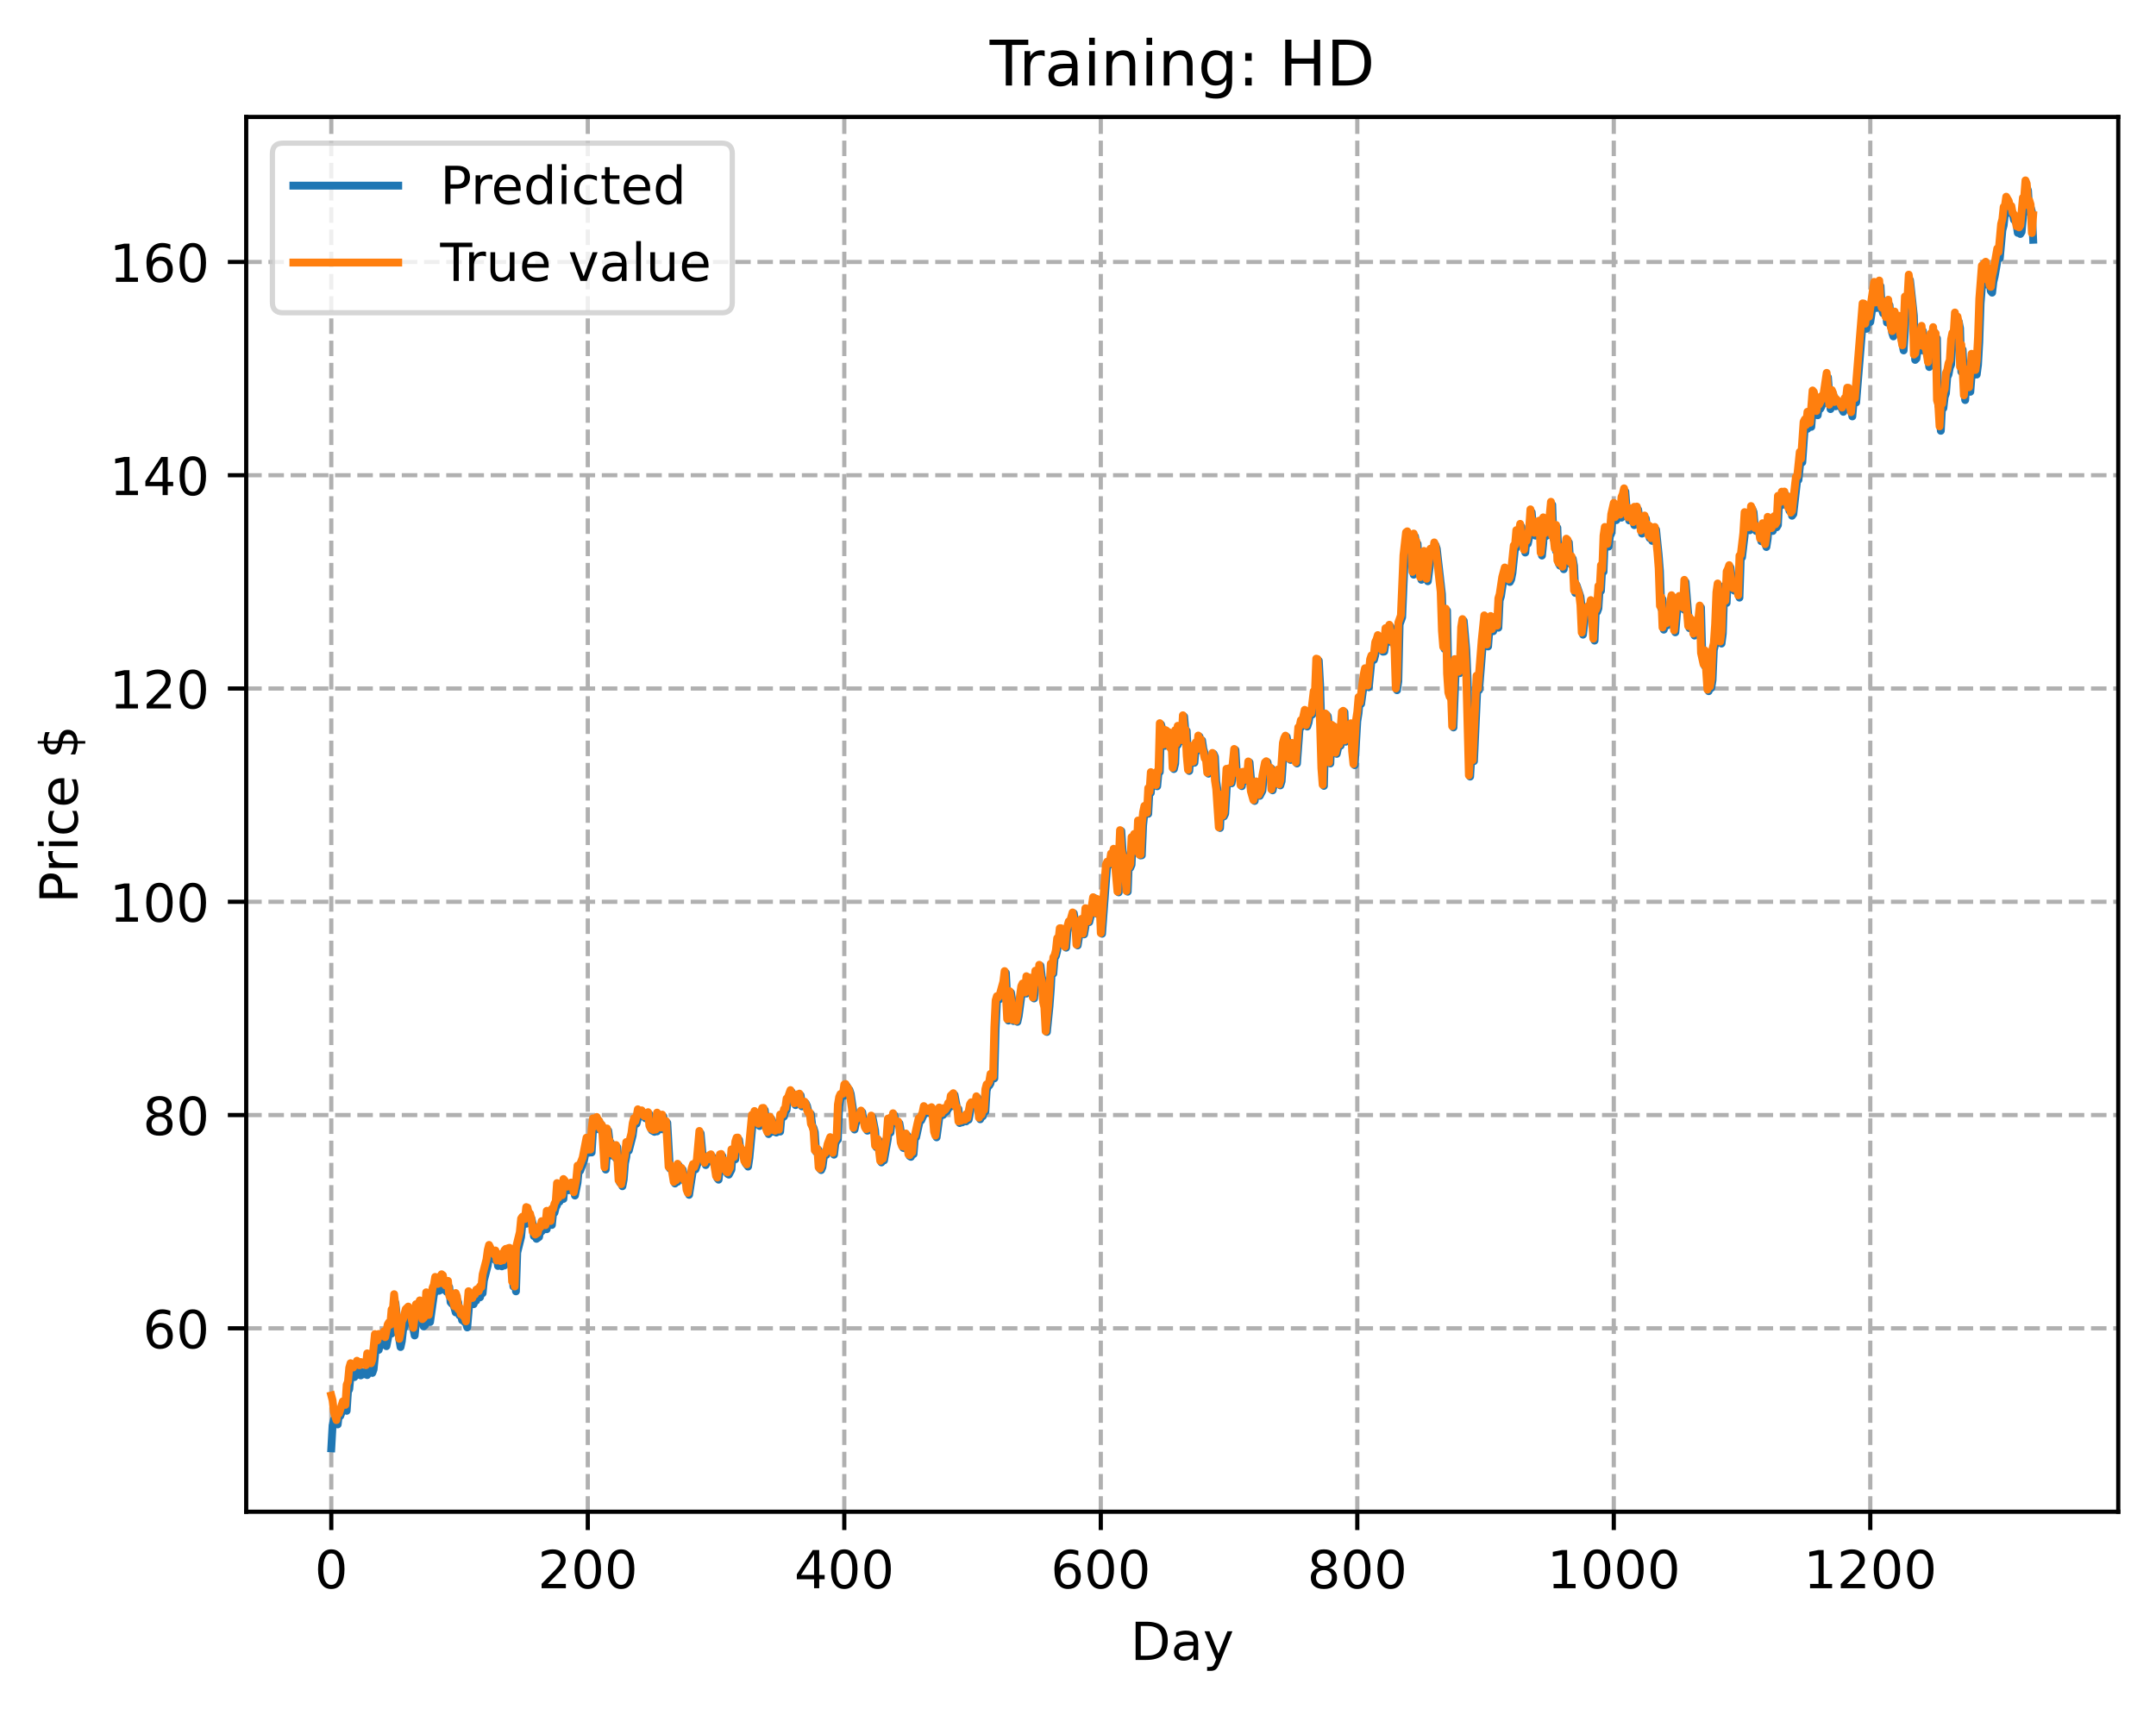 <?xml version="1.0" encoding="utf-8" standalone="no"?>
<!DOCTYPE svg PUBLIC "-//W3C//DTD SVG 1.1//EN"
  "http://www.w3.org/Graphics/SVG/1.1/DTD/svg11.dtd">
<!-- Created with matplotlib (https://matplotlib.org/) -->
<svg height="325.986pt" version="1.1" viewBox="0 0 411.286 325.986" width="411.286pt" xmlns="http://www.w3.org/2000/svg" xmlns:xlink="http://www.w3.org/1999/xlink">
 <defs>
  <style type="text/css">
*{stroke-linecap:butt;stroke-linejoin:round;}
  </style>
 </defs>
 <g id="figure_1">
  <g id="patch_1">
   <path d="M 0 325.986 
L 411.286 325.986 
L 411.286 0 
L 0 0 
z
" style="fill:#ffffff;"/>
  </g>
  <g id="axes_1">
   <g id="patch_2">
    <path d="M 46.966 288.43 
L 404.086 288.43 
L 404.086 22.318 
L 46.966 22.318 
z
" style="fill:#ffffff;"/>
   </g>
   <g id="matplotlib.axis_1">
    <g id="xtick_1">
     <g id="line2d_1">
      <path clip-path="url(#pa5ad0c18fb)" d="M 63.198 288.43 
L 63.198 22.318 
" style="fill:none;stroke:#b0b0b0;stroke-dasharray:2.96,1.28;stroke-dashoffset:0;stroke-width:0.8;"/>
     </g>
     <g id="line2d_2">
      <defs>
       <path d="M 0 0 
L 0 3.5 
" id="md4509e24d8" style="stroke:#000000;stroke-width:0.8;"/>
      </defs>
      <g>
       <use style="stroke:#000000;stroke-width:0.8;" x="63.198" xlink:href="#md4509e24d8" y="288.43"/>
      </g>
     </g>
     <g id="text_1">
      <!-- 0 -->
      <defs>
       <path d="M 31.781 66.406 
Q 24.172 66.406 20.328 58.906 
Q 16.5 51.422 16.5 36.375 
Q 16.5 21.391 20.328 13.891 
Q 24.172 6.391 31.781 6.391 
Q 39.453 6.391 43.281 13.891 
Q 47.125 21.391 47.125 36.375 
Q 47.125 51.422 43.281 58.906 
Q 39.453 66.406 31.781 66.406 
z
M 31.781 74.219 
Q 44.047 74.219 50.516 64.516 
Q 56.984 54.828 56.984 36.375 
Q 56.984 17.969 50.516 8.266 
Q 44.047 -1.422 31.781 -1.422 
Q 19.531 -1.422 13.062 8.266 
Q 6.594 17.969 6.594 36.375 
Q 6.594 54.828 13.062 64.516 
Q 19.531 74.219 31.781 74.219 
z
" id="DejaVuSans-48"/>
      </defs>
      <g transform="translate(60.017 303.029)scale(0.1 -0.1)">
       <use xlink:href="#DejaVuSans-48"/>
      </g>
     </g>
    </g>
    <g id="xtick_2">
     <g id="line2d_3">
      <path clip-path="url(#pa5ad0c18fb)" d="M 112.129 288.43 
L 112.129 22.318 
" style="fill:none;stroke:#b0b0b0;stroke-dasharray:2.96,1.28;stroke-dashoffset:0;stroke-width:0.8;"/>
     </g>
     <g id="line2d_4">
      <g>
       <use style="stroke:#000000;stroke-width:0.8;" x="112.129" xlink:href="#md4509e24d8" y="288.43"/>
      </g>
     </g>
     <g id="text_2">
      <!-- 200 -->
      <defs>
       <path d="M 19.188 8.297 
L 53.609 8.297 
L 53.609 0 
L 7.328 0 
L 7.328 8.297 
Q 12.938 14.109 22.625 23.891 
Q 32.328 33.688 34.812 36.531 
Q 39.547 41.844 41.422 45.531 
Q 43.312 49.219 43.312 52.781 
Q 43.312 58.594 39.234 62.25 
Q 35.156 65.922 28.609 65.922 
Q 23.969 65.922 18.812 64.312 
Q 13.672 62.703 7.812 59.422 
L 7.812 69.391 
Q 13.766 71.781 18.938 73 
Q 24.125 74.219 28.422 74.219 
Q 39.75 74.219 46.484 68.547 
Q 53.219 62.891 53.219 53.422 
Q 53.219 48.922 51.531 44.891 
Q 49.859 40.875 45.406 35.406 
Q 44.188 33.984 37.641 27.219 
Q 31.109 20.453 19.188 8.297 
z
" id="DejaVuSans-50"/>
      </defs>
      <g transform="translate(102.585 303.029)scale(0.1 -0.1)">
       <use xlink:href="#DejaVuSans-50"/>
       <use x="63.623" xlink:href="#DejaVuSans-48"/>
       <use x="127.246" xlink:href="#DejaVuSans-48"/>
      </g>
     </g>
    </g>
    <g id="xtick_3">
     <g id="line2d_5">
      <path clip-path="url(#pa5ad0c18fb)" d="M 161.06 288.43 
L 161.06 22.318 
" style="fill:none;stroke:#b0b0b0;stroke-dasharray:2.96,1.28;stroke-dashoffset:0;stroke-width:0.8;"/>
     </g>
     <g id="line2d_6">
      <g>
       <use style="stroke:#000000;stroke-width:0.8;" x="161.06" xlink:href="#md4509e24d8" y="288.43"/>
      </g>
     </g>
     <g id="text_3">
      <!-- 400 -->
      <defs>
       <path d="M 37.797 64.312 
L 12.891 25.391 
L 37.797 25.391 
z
M 35.203 72.906 
L 47.609 72.906 
L 47.609 25.391 
L 58.016 25.391 
L 58.016 17.188 
L 47.609 17.188 
L 47.609 0 
L 37.797 0 
L 37.797 17.188 
L 4.891 17.188 
L 4.891 26.703 
z
" id="DejaVuSans-52"/>
      </defs>
      <g transform="translate(151.516 303.029)scale(0.1 -0.1)">
       <use xlink:href="#DejaVuSans-52"/>
       <use x="63.623" xlink:href="#DejaVuSans-48"/>
       <use x="127.246" xlink:href="#DejaVuSans-48"/>
      </g>
     </g>
    </g>
    <g id="xtick_4">
     <g id="line2d_7">
      <path clip-path="url(#pa5ad0c18fb)" d="M 209.99 288.43 
L 209.99 22.318 
" style="fill:none;stroke:#b0b0b0;stroke-dasharray:2.96,1.28;stroke-dashoffset:0;stroke-width:0.8;"/>
     </g>
     <g id="line2d_8">
      <g>
       <use style="stroke:#000000;stroke-width:0.8;" x="209.99" xlink:href="#md4509e24d8" y="288.43"/>
      </g>
     </g>
     <g id="text_4">
      <!-- 600 -->
      <defs>
       <path d="M 33.016 40.375 
Q 26.375 40.375 22.484 35.828 
Q 18.609 31.297 18.609 23.391 
Q 18.609 15.531 22.484 10.953 
Q 26.375 6.391 33.016 6.391 
Q 39.656 6.391 43.531 10.953 
Q 47.406 15.531 47.406 23.391 
Q 47.406 31.297 43.531 35.828 
Q 39.656 40.375 33.016 40.375 
z
M 52.594 71.297 
L 52.594 62.312 
Q 48.875 64.062 45.094 64.984 
Q 41.312 65.922 37.594 65.922 
Q 27.828 65.922 22.672 59.328 
Q 17.531 52.734 16.797 39.406 
Q 19.672 43.656 24.016 45.922 
Q 28.375 48.188 33.594 48.188 
Q 44.578 48.188 50.953 41.516 
Q 57.328 34.859 57.328 23.391 
Q 57.328 12.156 50.688 5.359 
Q 44.047 -1.422 33.016 -1.422 
Q 20.359 -1.422 13.672 8.266 
Q 6.984 17.969 6.984 36.375 
Q 6.984 53.656 15.188 63.938 
Q 23.391 74.219 37.203 74.219 
Q 40.922 74.219 44.703 73.484 
Q 48.484 72.75 52.594 71.297 
z
" id="DejaVuSans-54"/>
      </defs>
      <g transform="translate(200.446 303.029)scale(0.1 -0.1)">
       <use xlink:href="#DejaVuSans-54"/>
       <use x="63.623" xlink:href="#DejaVuSans-48"/>
       <use x="127.246" xlink:href="#DejaVuSans-48"/>
      </g>
     </g>
    </g>
    <g id="xtick_5">
     <g id="line2d_9">
      <path clip-path="url(#pa5ad0c18fb)" d="M 258.921 288.43 
L 258.921 22.318 
" style="fill:none;stroke:#b0b0b0;stroke-dasharray:2.96,1.28;stroke-dashoffset:0;stroke-width:0.8;"/>
     </g>
     <g id="line2d_10">
      <g>
       <use style="stroke:#000000;stroke-width:0.8;" x="258.921" xlink:href="#md4509e24d8" y="288.43"/>
      </g>
     </g>
     <g id="text_5">
      <!-- 800 -->
      <defs>
       <path d="M 31.781 34.625 
Q 24.75 34.625 20.719 30.859 
Q 16.703 27.094 16.703 20.516 
Q 16.703 13.922 20.719 10.156 
Q 24.75 6.391 31.781 6.391 
Q 38.812 6.391 42.859 10.172 
Q 46.922 13.969 46.922 20.516 
Q 46.922 27.094 42.891 30.859 
Q 38.875 34.625 31.781 34.625 
z
M 21.922 38.812 
Q 15.578 40.375 12.031 44.719 
Q 8.5 49.078 8.5 55.328 
Q 8.5 64.062 14.719 69.141 
Q 20.953 74.219 31.781 74.219 
Q 42.672 74.219 48.875 69.141 
Q 55.078 64.062 55.078 55.328 
Q 55.078 49.078 51.531 44.719 
Q 48 40.375 41.703 38.812 
Q 48.828 37.156 52.797 32.312 
Q 56.781 27.484 56.781 20.516 
Q 56.781 9.906 50.312 4.234 
Q 43.844 -1.422 31.781 -1.422 
Q 19.734 -1.422 13.25 4.234 
Q 6.781 9.906 6.781 20.516 
Q 6.781 27.484 10.781 32.312 
Q 14.797 37.156 21.922 38.812 
z
M 18.312 54.391 
Q 18.312 48.734 21.844 45.562 
Q 25.391 42.391 31.781 42.391 
Q 38.141 42.391 41.719 45.562 
Q 45.312 48.734 45.312 54.391 
Q 45.312 60.062 41.719 63.234 
Q 38.141 66.406 31.781 66.406 
Q 25.391 66.406 21.844 63.234 
Q 18.312 60.062 18.312 54.391 
z
" id="DejaVuSans-56"/>
      </defs>
      <g transform="translate(249.377 303.029)scale(0.1 -0.1)">
       <use xlink:href="#DejaVuSans-56"/>
       <use x="63.623" xlink:href="#DejaVuSans-48"/>
       <use x="127.246" xlink:href="#DejaVuSans-48"/>
      </g>
     </g>
    </g>
    <g id="xtick_6">
     <g id="line2d_11">
      <path clip-path="url(#pa5ad0c18fb)" d="M 307.851 288.43 
L 307.851 22.318 
" style="fill:none;stroke:#b0b0b0;stroke-dasharray:2.96,1.28;stroke-dashoffset:0;stroke-width:0.8;"/>
     </g>
     <g id="line2d_12">
      <g>
       <use style="stroke:#000000;stroke-width:0.8;" x="307.851" xlink:href="#md4509e24d8" y="288.43"/>
      </g>
     </g>
     <g id="text_6">
      <!-- 1000 -->
      <defs>
       <path d="M 12.406 8.297 
L 28.516 8.297 
L 28.516 63.922 
L 10.984 60.406 
L 10.984 69.391 
L 28.422 72.906 
L 38.281 72.906 
L 38.281 8.297 
L 54.391 8.297 
L 54.391 0 
L 12.406 0 
z
" id="DejaVuSans-49"/>
      </defs>
      <g transform="translate(295.126 303.029)scale(0.1 -0.1)">
       <use xlink:href="#DejaVuSans-49"/>
       <use x="63.623" xlink:href="#DejaVuSans-48"/>
       <use x="127.246" xlink:href="#DejaVuSans-48"/>
       <use x="190.869" xlink:href="#DejaVuSans-48"/>
      </g>
     </g>
    </g>
    <g id="xtick_7">
     <g id="line2d_13">
      <path clip-path="url(#pa5ad0c18fb)" d="M 356.782 288.43 
L 356.782 22.318 
" style="fill:none;stroke:#b0b0b0;stroke-dasharray:2.96,1.28;stroke-dashoffset:0;stroke-width:0.8;"/>
     </g>
     <g id="line2d_14">
      <g>
       <use style="stroke:#000000;stroke-width:0.8;" x="356.782" xlink:href="#md4509e24d8" y="288.43"/>
      </g>
     </g>
     <g id="text_7">
      <!-- 1200 -->
      <g transform="translate(344.057 303.029)scale(0.1 -0.1)">
       <use xlink:href="#DejaVuSans-49"/>
       <use x="63.623" xlink:href="#DejaVuSans-50"/>
       <use x="127.246" xlink:href="#DejaVuSans-48"/>
       <use x="190.869" xlink:href="#DejaVuSans-48"/>
      </g>
     </g>
    </g>
    <g id="text_8">
     <!-- Day -->
     <defs>
      <path d="M 19.672 64.797 
L 19.672 8.109 
L 31.594 8.109 
Q 46.688 8.109 53.688 14.938 
Q 60.688 21.781 60.688 36.531 
Q 60.688 51.172 53.688 57.984 
Q 46.688 64.797 31.594 64.797 
z
M 9.812 72.906 
L 30.078 72.906 
Q 51.266 72.906 61.172 64.094 
Q 71.094 55.281 71.094 36.531 
Q 71.094 17.672 61.125 8.828 
Q 51.172 0 30.078 0 
L 9.812 0 
z
" id="DejaVuSans-68"/>
      <path d="M 34.281 27.484 
Q 23.391 27.484 19.188 25 
Q 14.984 22.516 14.984 16.5 
Q 14.984 11.719 18.141 8.906 
Q 21.297 6.109 26.703 6.109 
Q 34.188 6.109 38.703 11.406 
Q 43.219 16.703 43.219 25.484 
L 43.219 27.484 
z
M 52.203 31.203 
L 52.203 0 
L 43.219 0 
L 43.219 8.297 
Q 40.141 3.328 35.547 0.953 
Q 30.953 -1.422 24.312 -1.422 
Q 15.922 -1.422 10.953 3.297 
Q 6 8.016 6 15.922 
Q 6 25.141 12.172 29.828 
Q 18.359 34.516 30.609 34.516 
L 43.219 34.516 
L 43.219 35.406 
Q 43.219 41.609 39.141 45 
Q 35.062 48.391 27.688 48.391 
Q 23 48.391 18.547 47.266 
Q 14.109 46.141 10.016 43.891 
L 10.016 52.203 
Q 14.938 54.109 19.578 55.047 
Q 24.219 56 28.609 56 
Q 40.484 56 46.344 49.844 
Q 52.203 43.703 52.203 31.203 
z
" id="DejaVuSans-97"/>
      <path d="M 32.172 -5.078 
Q 28.375 -14.844 24.75 -17.812 
Q 21.141 -20.797 15.094 -20.797 
L 7.906 -20.797 
L 7.906 -13.281 
L 13.188 -13.281 
Q 16.891 -13.281 18.938 -11.516 
Q 21 -9.766 23.484 -3.219 
L 25.094 0.875 
L 2.984 54.688 
L 12.5 54.688 
L 29.594 11.922 
L 46.688 54.688 
L 56.203 54.688 
z
" id="DejaVuSans-121"/>
     </defs>
     <g transform="translate(215.652 316.707)scale(0.1 -0.1)">
      <use xlink:href="#DejaVuSans-68"/>
      <use x="77.002" xlink:href="#DejaVuSans-97"/>
      <use x="138.281" xlink:href="#DejaVuSans-121"/>
     </g>
    </g>
   </g>
   <g id="matplotlib.axis_2">
    <g id="ytick_1">
     <g id="line2d_15">
      <path clip-path="url(#pa5ad0c18fb)" d="M 46.966 253.435 
L 404.086 253.435 
" style="fill:none;stroke:#b0b0b0;stroke-dasharray:2.96,1.28;stroke-dashoffset:0;stroke-width:0.8;"/>
     </g>
     <g id="line2d_16">
      <defs>
       <path d="M 0 0 
L -3.5 0 
" id="ma777180168" style="stroke:#000000;stroke-width:0.8;"/>
      </defs>
      <g>
       <use style="stroke:#000000;stroke-width:0.8;" x="46.966" xlink:href="#ma777180168" y="253.435"/>
      </g>
     </g>
     <g id="text_9">
      <!-- 60 -->
      <g transform="translate(27.241 257.234)scale(0.1 -0.1)">
       <use xlink:href="#DejaVuSans-54"/>
       <use x="63.623" xlink:href="#DejaVuSans-48"/>
      </g>
     </g>
    </g>
    <g id="ytick_2">
     <g id="line2d_17">
      <path clip-path="url(#pa5ad0c18fb)" d="M 46.966 212.744 
L 404.086 212.744 
" style="fill:none;stroke:#b0b0b0;stroke-dasharray:2.96,1.28;stroke-dashoffset:0;stroke-width:0.8;"/>
     </g>
     <g id="line2d_18">
      <g>
       <use style="stroke:#000000;stroke-width:0.8;" x="46.966" xlink:href="#ma777180168" y="212.744"/>
      </g>
     </g>
     <g id="text_10">
      <!-- 80 -->
      <g transform="translate(27.241 216.543)scale(0.1 -0.1)">
       <use xlink:href="#DejaVuSans-56"/>
       <use x="63.623" xlink:href="#DejaVuSans-48"/>
      </g>
     </g>
    </g>
    <g id="ytick_3">
     <g id="line2d_19">
      <path clip-path="url(#pa5ad0c18fb)" d="M 46.966 172.052 
L 404.086 172.052 
" style="fill:none;stroke:#b0b0b0;stroke-dasharray:2.96,1.28;stroke-dashoffset:0;stroke-width:0.8;"/>
     </g>
     <g id="line2d_20">
      <g>
       <use style="stroke:#000000;stroke-width:0.8;" x="46.966" xlink:href="#ma777180168" y="172.052"/>
      </g>
     </g>
     <g id="text_11">
      <!-- 100 -->
      <g transform="translate(20.878 175.852)scale(0.1 -0.1)">
       <use xlink:href="#DejaVuSans-49"/>
       <use x="63.623" xlink:href="#DejaVuSans-48"/>
       <use x="127.246" xlink:href="#DejaVuSans-48"/>
      </g>
     </g>
    </g>
    <g id="ytick_4">
     <g id="line2d_21">
      <path clip-path="url(#pa5ad0c18fb)" d="M 46.966 131.361 
L 404.086 131.361 
" style="fill:none;stroke:#b0b0b0;stroke-dasharray:2.96,1.28;stroke-dashoffset:0;stroke-width:0.8;"/>
     </g>
     <g id="line2d_22">
      <g>
       <use style="stroke:#000000;stroke-width:0.8;" x="46.966" xlink:href="#ma777180168" y="131.361"/>
      </g>
     </g>
     <g id="text_12">
      <!-- 120 -->
      <g transform="translate(20.878 135.16)scale(0.1 -0.1)">
       <use xlink:href="#DejaVuSans-49"/>
       <use x="63.623" xlink:href="#DejaVuSans-50"/>
       <use x="127.246" xlink:href="#DejaVuSans-48"/>
      </g>
     </g>
    </g>
    <g id="ytick_5">
     <g id="line2d_23">
      <path clip-path="url(#pa5ad0c18fb)" d="M 46.966 90.67 
L 404.086 90.67 
" style="fill:none;stroke:#b0b0b0;stroke-dasharray:2.96,1.28;stroke-dashoffset:0;stroke-width:0.8;"/>
     </g>
     <g id="line2d_24">
      <g>
       <use style="stroke:#000000;stroke-width:0.8;" x="46.966" xlink:href="#ma777180168" y="90.67"/>
      </g>
     </g>
     <g id="text_13">
      <!-- 140 -->
      <g transform="translate(20.878 94.469)scale(0.1 -0.1)">
       <use xlink:href="#DejaVuSans-49"/>
       <use x="63.623" xlink:href="#DejaVuSans-52"/>
       <use x="127.246" xlink:href="#DejaVuSans-48"/>
      </g>
     </g>
    </g>
    <g id="ytick_6">
     <g id="line2d_25">
      <path clip-path="url(#pa5ad0c18fb)" d="M 46.966 49.979 
L 404.086 49.979 
" style="fill:none;stroke:#b0b0b0;stroke-dasharray:2.96,1.28;stroke-dashoffset:0;stroke-width:0.8;"/>
     </g>
     <g id="line2d_26">
      <g>
       <use style="stroke:#000000;stroke-width:0.8;" x="46.966" xlink:href="#ma777180168" y="49.979"/>
      </g>
     </g>
     <g id="text_14">
      <!-- 160 -->
      <g transform="translate(20.878 53.778)scale(0.1 -0.1)">
       <use xlink:href="#DejaVuSans-49"/>
       <use x="63.623" xlink:href="#DejaVuSans-54"/>
       <use x="127.246" xlink:href="#DejaVuSans-48"/>
      </g>
     </g>
    </g>
    <g id="text_15">
     <!-- Price $ -->
     <defs>
      <path d="M 19.672 64.797 
L 19.672 37.406 
L 32.078 37.406 
Q 38.969 37.406 42.719 40.969 
Q 46.484 44.531 46.484 51.125 
Q 46.484 57.672 42.719 61.234 
Q 38.969 64.797 32.078 64.797 
z
M 9.812 72.906 
L 32.078 72.906 
Q 44.344 72.906 50.609 67.359 
Q 56.891 61.812 56.891 51.125 
Q 56.891 40.328 50.609 34.812 
Q 44.344 29.297 32.078 29.297 
L 19.672 29.297 
L 19.672 0 
L 9.812 0 
z
" id="DejaVuSans-80"/>
      <path d="M 41.109 46.297 
Q 39.594 47.172 37.812 47.578 
Q 36.031 48 33.891 48 
Q 26.266 48 22.188 43.047 
Q 18.109 38.094 18.109 28.812 
L 18.109 0 
L 9.078 0 
L 9.078 54.688 
L 18.109 54.688 
L 18.109 46.188 
Q 20.953 51.172 25.484 53.578 
Q 30.031 56 36.531 56 
Q 37.453 56 38.578 55.875 
Q 39.703 55.766 41.062 55.516 
z
" id="DejaVuSans-114"/>
      <path d="M 9.422 54.688 
L 18.406 54.688 
L 18.406 0 
L 9.422 0 
z
M 9.422 75.984 
L 18.406 75.984 
L 18.406 64.594 
L 9.422 64.594 
z
" id="DejaVuSans-105"/>
      <path d="M 48.781 52.594 
L 48.781 44.188 
Q 44.969 46.297 41.141 47.344 
Q 37.312 48.391 33.406 48.391 
Q 24.656 48.391 19.812 42.844 
Q 14.984 37.312 14.984 27.297 
Q 14.984 17.281 19.812 11.734 
Q 24.656 6.203 33.406 6.203 
Q 37.312 6.203 41.141 7.25 
Q 44.969 8.297 48.781 10.406 
L 48.781 2.094 
Q 45.016 0.344 40.984 -0.531 
Q 36.969 -1.422 32.422 -1.422 
Q 20.062 -1.422 12.781 6.344 
Q 5.516 14.109 5.516 27.297 
Q 5.516 40.672 12.859 48.328 
Q 20.219 56 33.016 56 
Q 37.156 56 41.109 55.141 
Q 45.062 54.297 48.781 52.594 
z
" id="DejaVuSans-99"/>
      <path d="M 56.203 29.594 
L 56.203 25.203 
L 14.891 25.203 
Q 15.484 15.922 20.484 11.062 
Q 25.484 6.203 34.422 6.203 
Q 39.594 6.203 44.453 7.469 
Q 49.312 8.734 54.109 11.281 
L 54.109 2.781 
Q 49.266 0.734 44.188 -0.344 
Q 39.109 -1.422 33.891 -1.422 
Q 20.797 -1.422 13.156 6.188 
Q 5.516 13.812 5.516 26.812 
Q 5.516 40.234 12.766 48.109 
Q 20.016 56 32.328 56 
Q 43.359 56 49.781 48.891 
Q 56.203 41.797 56.203 29.594 
z
M 47.219 32.234 
Q 47.125 39.594 43.094 43.984 
Q 39.062 48.391 32.422 48.391 
Q 24.906 48.391 20.391 44.141 
Q 15.875 39.891 15.188 32.172 
z
" id="DejaVuSans-101"/>
      <path id="DejaVuSans-32"/>
      <path d="M 33.797 -14.703 
L 28.906 -14.703 
L 28.859 0 
Q 23.734 0.094 18.609 1.188 
Q 13.484 2.297 8.297 4.5 
L 8.297 13.281 
Q 13.281 10.156 18.375 8.562 
Q 23.484 6.984 28.906 6.938 
L 28.906 29.203 
Q 18.109 30.953 13.203 35.156 
Q 8.297 39.359 8.297 46.688 
Q 8.297 54.641 13.625 59.219 
Q 18.953 63.812 28.906 64.5 
L 28.906 75.984 
L 33.797 75.984 
L 33.797 64.656 
Q 38.328 64.453 42.578 63.688 
Q 46.828 62.938 50.875 61.625 
L 50.875 53.078 
Q 46.828 55.125 42.547 56.25 
Q 38.281 57.375 33.797 57.562 
L 33.797 36.719 
Q 44.875 35.016 50.094 30.609 
Q 55.328 26.219 55.328 18.609 
Q 55.328 10.359 49.781 5.594 
Q 44.234 0.828 33.797 0.094 
z
M 28.906 37.594 
L 28.906 57.625 
Q 23.25 56.984 20.266 54.391 
Q 17.281 51.812 17.281 47.516 
Q 17.281 43.312 20.031 40.969 
Q 22.797 38.625 28.906 37.594 
z
M 33.797 28.219 
L 33.797 7.078 
Q 39.984 7.906 43.141 10.594 
Q 46.297 13.281 46.297 17.672 
Q 46.297 21.969 43.281 24.5 
Q 40.281 27.047 33.797 28.219 
z
" id="DejaVuSans-36"/>
     </defs>
     <g transform="translate(14.798 172.342)rotate(-90)scale(0.1 -0.1)">
      <use xlink:href="#DejaVuSans-80"/>
      <use x="58.553" xlink:href="#DejaVuSans-114"/>
      <use x="99.666" xlink:href="#DejaVuSans-105"/>
      <use x="127.449" xlink:href="#DejaVuSans-99"/>
      <use x="182.43" xlink:href="#DejaVuSans-101"/>
      <use x="243.953" xlink:href="#DejaVuSans-32"/>
      <use x="275.74" xlink:href="#DejaVuSans-36"/>
     </g>
    </g>
   </g>
   <g id="line2d_27">
    <path clip-path="url(#pa5ad0c18fb)" d="M 63.198 276.334 
L 63.443 271.953 
L 63.688 270.871 
L 63.932 271.639 
L 64.422 271.773 
L 64.666 269.666 
L 64.911 270.171 
L 65.645 268.155 
L 65.89 268.515 
L 66.134 269.179 
L 66.379 265.503 
L 66.623 265.061 
L 66.868 262.524 
L 67.113 261.773 
L 67.602 262.745 
L 67.847 262.137 
L 68.091 262.349 
L 68.336 261.534 
L 68.581 262.132 
L 68.825 262.418 
L 69.07 261.785 
L 69.315 262.225 
L 69.559 261.952 
L 69.804 261.861 
L 70.049 262.359 
L 70.293 260.092 
L 70.538 260.874 
L 70.783 260.782 
L 71.027 261.95 
L 71.272 261.269 
L 71.761 256.355 
L 72.006 257.462 
L 72.251 257.552 
L 72.495 256.3 
L 72.74 256.674 
L 72.984 256.376 
L 73.229 256.424 
L 73.474 255.74 
L 73.718 256.845 
L 74.208 254.382 
L 74.452 253.963 
L 74.697 254.438 
L 74.942 251.499 
L 75.186 251.546 
L 75.431 248.564 
L 76.165 255.541 
L 76.41 257.009 
L 76.654 255.878 
L 76.899 253.654 
L 77.144 253.22 
L 77.633 251.293 
L 78.122 250.785 
L 78.367 251.364 
L 78.611 252.307 
L 79.101 254.804 
L 79.59 250.278 
L 79.835 250.758 
L 80.324 249.522 
L 80.569 250.792 
L 80.813 253.078 
L 81.058 252.865 
L 81.303 252.451 
L 81.547 247.934 
L 81.792 251.809 
L 82.037 252.248 
L 82.771 247.008 
L 83.015 246.452 
L 83.26 244.959 
L 83.505 245.253 
L 83.749 246.277 
L 83.994 244.902 
L 84.239 246.088 
L 84.483 244.388 
L 84.728 244.558 
L 84.972 246.049 
L 85.217 246.482 
L 85.462 245.82 
L 85.706 245.586 
L 85.951 248.44 
L 86.196 248.735 
L 86.44 248.646 
L 86.93 250.403 
L 87.174 247.86 
L 87.419 248.489 
L 87.664 250.986 
L 87.908 250.578 
L 88.153 251.898 
L 88.398 251.39 
L 88.642 252.266 
L 88.887 252.41 
L 89.132 253.267 
L 89.621 247.527 
L 90.355 248.833 
L 90.599 248.059 
L 90.844 248.159 
L 91.089 247.243 
L 91.333 247.077 
L 91.578 247.521 
L 91.823 246.562 
L 92.067 246.741 
L 92.312 244.319 
L 93.046 241.438 
L 93.291 239.622 
L 93.535 238.658 
L 93.78 239.134 
L 94.025 239.893 
L 94.269 239.798 
L 94.514 240.434 
L 94.759 239.648 
L 95.003 241.545 
L 95.248 241.471 
L 95.493 240.891 
L 95.737 241.613 
L 95.982 240.181 
L 96.227 241.453 
L 96.471 239.536 
L 96.716 239.265 
L 96.96 239.482 
L 97.205 239.108 
L 97.45 239.04 
L 97.694 241.287 
L 97.939 245.463 
L 98.184 243.017 
L 98.428 246.385 
L 98.673 238.988 
L 99.407 236.002 
L 99.652 233.438 
L 99.896 233.067 
L 100.141 233.039 
L 100.386 233.495 
L 100.63 231.209 
L 100.875 231.299 
L 101.12 232.444 
L 101.364 232.41 
L 101.609 233.453 
L 101.854 235.856 
L 102.098 235.234 
L 102.343 236.361 
L 102.832 236.019 
L 103.077 234.774 
L 103.321 234.953 
L 103.566 233.771 
L 103.811 234.579 
L 104.055 234.31 
L 104.3 234.529 
L 104.545 231.783 
L 104.789 233.121 
L 105.034 232.445 
L 105.279 233.72 
L 105.523 231.358 
L 105.768 231.395 
L 106.013 230.395 
L 106.257 229.963 
L 106.502 226.464 
L 106.747 229.282 
L 107.236 228.108 
L 107.481 228.75 
L 107.725 225.654 
L 107.97 225.932 
L 108.215 226.899 
L 108.459 227.092 
L 108.704 226.9 
L 108.948 226.932 
L 109.193 226.274 
L 109.438 226.916 
L 109.682 228.106 
L 110.172 225.655 
L 110.416 223.011 
L 110.661 223.393 
L 111.395 221.466 
L 112.129 217.647 
L 112.374 219.933 
L 112.618 219.699 
L 112.863 219.891 
L 113.108 215.922 
L 113.352 213.925 
L 113.597 215.503 
L 113.842 215.33 
L 114.086 213.634 
L 114.331 214.295 
L 114.575 214.386 
L 114.82 215.959 
L 115.065 215.095 
L 115.554 223.152 
L 116.043 215.744 
L 116.288 217.794 
L 116.533 218.033 
L 116.777 220.486 
L 117.267 220.091 
L 117.511 221.002 
L 117.756 218.868 
L 118.001 221.426 
L 118.245 225.607 
L 118.49 225.704 
L 118.735 226.332 
L 118.979 225.054 
L 119.224 221.951 
L 119.469 220.74 
L 119.713 218.309 
L 119.958 219.534 
L 120.692 216.656 
L 120.936 214.769 
L 121.181 213.795 
L 121.426 214.403 
L 121.67 213.465 
L 121.915 212.081 
L 122.404 212.722 
L 122.649 212.269 
L 122.894 213.115 
L 123.138 213.372 
L 123.383 213.141 
L 123.628 212.749 
L 123.872 212.581 
L 124.117 215.175 
L 124.362 215.675 
L 124.851 215.948 
L 125.096 215.072 
L 125.34 215.862 
L 125.585 212.632 
L 125.83 213.79 
L 126.074 212.997 
L 126.319 215.474 
L 126.563 213.013 
L 126.808 215.185 
L 127.297 214.226 
L 127.787 222.95 
L 128.031 222.457 
L 128.276 222.8 
L 128.765 225.807 
L 129.01 225.262 
L 129.255 225.491 
L 129.499 222.372 
L 129.744 225.042 
L 129.989 223.201 
L 130.233 223.169 
L 130.723 225.518 
L 130.967 225.036 
L 131.212 227.377 
L 131.457 227.97 
L 132.191 223.24 
L 132.435 222.517 
L 132.68 223.113 
L 133.169 221.72 
L 133.658 216.226 
L 134.148 221.507 
L 134.392 221.239 
L 134.637 222.292 
L 134.882 221.172 
L 135.371 221.616 
L 135.616 220.782 
L 135.86 220.661 
L 136.105 221.554 
L 136.35 221.756 
L 136.839 224.819 
L 137.084 225.081 
L 137.573 220.658 
L 137.818 220.601 
L 138.062 222.978 
L 138.307 223.465 
L 138.551 221.84 
L 138.796 223.974 
L 139.041 224.115 
L 139.53 223.183 
L 139.775 219.733 
L 140.019 220.814 
L 140.264 221.201 
L 140.509 218.277 
L 140.753 217.508 
L 140.998 217.488 
L 141.243 219.314 
L 141.487 219.29 
L 141.977 220.46 
L 142.221 221.939 
L 142.711 222.581 
L 142.955 220.935 
L 143.689 213.125 
L 143.934 213.858 
L 144.178 212.415 
L 144.423 213.692 
L 144.668 213.524 
L 144.912 214.838 
L 145.646 211.815 
L 145.891 211.79 
L 146.38 215.756 
L 146.625 216.377 
L 146.87 216.086 
L 147.114 213.441 
L 147.359 213.927 
L 147.604 215.935 
L 147.848 215.139 
L 148.093 216.09 
L 148.338 215.113 
L 148.582 214.929 
L 148.827 215.902 
L 149.072 212.997 
L 149.316 213.202 
L 149.561 213.019 
L 149.806 211.962 
L 150.05 211.799 
L 150.295 209.951 
L 150.539 209.768 
L 151.029 208.343 
L 151.273 208.99 
L 151.518 209.249 
L 151.763 210.848 
L 152.252 209.152 
L 152.497 209.879 
L 152.741 208.982 
L 152.986 211.09 
L 153.475 210.877 
L 153.72 210.488 
L 153.965 211.014 
L 154.209 212.107 
L 154.454 212.632 
L 154.699 212.548 
L 154.943 214.739 
L 155.188 215.183 
L 155.433 215.993 
L 155.677 219.769 
L 155.922 219.258 
L 156.166 219.422 
L 156.411 222.997 
L 156.656 223.242 
L 156.9 222.657 
L 157.145 220.836 
L 157.39 220.256 
L 157.634 220.346 
L 157.879 219.766 
L 158.124 218.596 
L 158.613 217.291 
L 158.858 218.028 
L 159.102 220.306 
L 159.347 218.216 
L 159.592 217.692 
L 159.836 217.432 
L 160.081 211.12 
L 160.326 209.666 
L 160.57 209.123 
L 160.815 209.003 
L 161.06 209.063 
L 161.304 207.293 
L 161.549 207.209 
L 161.794 208.219 
L 162.038 207.928 
L 162.283 208.672 
L 162.772 211.944 
L 163.017 215.508 
L 163.261 214.321 
L 163.751 213.419 
L 163.995 213.56 
L 164.485 212.199 
L 164.729 213.742 
L 164.974 214.127 
L 165.219 215.344 
L 165.463 215.729 
L 165.708 215.647 
L 166.442 213.154 
L 166.931 215.656 
L 167.176 218.883 
L 167.421 218.921 
L 167.665 217.601 
L 168.154 221.787 
L 168.399 221.24 
L 168.644 221.405 
L 169.378 217.22 
L 169.622 213.756 
L 169.867 216.1 
L 170.112 213.565 
L 170.356 214.362 
L 170.601 212.759 
L 170.846 214.081 
L 171.09 214.1 
L 171.335 214.464 
L 171.58 214.319 
L 171.824 215.759 
L 172.069 218.334 
L 172.314 219.02 
L 172.558 219.077 
L 173.048 216.601 
L 173.537 220.583 
L 173.782 220.724 
L 174.026 218.451 
L 174.271 220.201 
L 174.515 217.239 
L 174.76 217.001 
L 175.249 214.776 
L 175.494 213.744 
L 175.739 213.766 
L 176.228 212.65 
L 176.473 211.411 
L 177.207 212.338 
L 177.451 211.806 
L 177.696 211.863 
L 177.941 211.596 
L 178.185 213.48 
L 178.43 216.276 
L 178.675 217 
L 179.409 211.635 
L 179.898 212.734 
L 180.142 211.778 
L 180.387 212.204 
L 180.632 211.999 
L 180.876 211.551 
L 181.121 210.779 
L 181.366 211.123 
L 181.61 209.375 
L 182.1 208.906 
L 182.589 211.519 
L 182.834 211.575 
L 183.078 214.271 
L 183.323 213.839 
L 183.568 214.14 
L 183.812 213.326 
L 184.302 213.955 
L 184.546 212.879 
L 184.791 213.632 
L 185.28 210.975 
L 185.525 210.612 
L 185.77 210.959 
L 186.014 210.878 
L 186.259 211.06 
L 186.503 209.476 
L 186.993 213.554 
L 187.237 212.982 
L 187.482 212.98 
L 187.727 211.984 
L 187.971 212.085 
L 188.216 208.107 
L 188.461 207.197 
L 188.705 207.119 
L 188.95 206.713 
L 189.195 205.21 
L 189.684 205.756 
L 189.929 196.333 
L 190.173 191.224 
L 190.418 190.418 
L 190.663 190.663 
L 190.907 190.313 
L 191.641 187.629 
L 191.886 185.61 
L 192.375 194.719 
L 192.62 192.812 
L 192.864 189.388 
L 193.109 190.984 
L 193.354 194.811 
L 193.598 194.147 
L 193.843 194.198 
L 194.088 194.962 
L 194.332 193.858 
L 195.066 188.352 
L 195.311 187.846 
L 195.8 189.568 
L 196.045 186.458 
L 196.29 188.731 
L 196.534 186.819 
L 196.779 186.735 
L 197.268 190.501 
L 197.758 185.377 
L 198.002 185.946 
L 198.247 187.547 
L 198.491 184.255 
L 198.736 186.326 
L 198.981 187.378 
L 199.225 191.33 
L 199.47 192.336 
L 199.715 196.894 
L 200.204 192.028 
L 200.449 188.763 
L 200.693 183.999 
L 200.938 185.755 
L 201.183 182.796 
L 201.427 182.417 
L 201.672 181.446 
L 201.917 179.176 
L 202.161 179.525 
L 202.406 177.293 
L 202.651 177.294 
L 202.895 180.196 
L 203.385 180.812 
L 203.629 177.741 
L 204.118 175.974 
L 204.363 176.014 
L 204.852 174.265 
L 205.097 175.806 
L 205.342 176.227 
L 205.586 180.382 
L 206.32 175.697 
L 206.565 175.453 
L 206.81 178.273 
L 207.054 176.868 
L 207.299 173.416 
L 207.788 175.936 
L 208.522 172.928 
L 208.767 171.326 
L 209.256 174.35 
L 209.501 171.648 
L 209.746 172.643 
L 209.99 172.093 
L 210.235 178.159 
L 210.969 168.269 
L 211.213 165.089 
L 211.458 164.57 
L 211.703 164.981 
L 211.947 164.598 
L 212.192 163.016 
L 212.437 163.546 
L 212.681 162.125 
L 213.415 170.264 
L 213.905 158.55 
L 214.149 162.272 
L 214.639 164.622 
L 214.883 166.828 
L 215.128 170.128 
L 215.373 163.807 
L 215.617 165.574 
L 215.862 165.004 
L 216.106 159.85 
L 216.351 161.278 
L 216.596 159.272 
L 216.84 161.711 
L 217.085 162.562 
L 217.33 156.715 
L 217.574 163.215 
L 217.819 163.188 
L 218.064 157.482 
L 218.308 155.114 
L 218.553 153.944 
L 218.798 153.849 
L 219.042 155.273 
L 219.287 150.545 
L 219.532 151.282 
L 219.776 147.532 
L 220.021 148.087 
L 220.266 147.867 
L 220.51 147.888 
L 220.755 150.018 
L 221 147.376 
L 221.244 147.295 
L 221.489 138.226 
L 221.734 139.133 
L 222.223 142.306 
L 222.467 139.525 
L 222.712 139.628 
L 222.957 142.286 
L 223.201 139.947 
L 223.446 142.908 
L 223.691 141.278 
L 223.935 146.732 
L 224.18 145.685 
L 224.425 139.53 
L 224.669 142.132 
L 224.914 138.722 
L 225.159 140.593 
L 225.403 139.579 
L 225.648 141.446 
L 225.893 136.717 
L 226.137 139.603 
L 226.382 139.44 
L 226.627 144.449 
L 226.871 147.097 
L 227.116 144.062 
L 227.361 142.496 
L 227.605 144.565 
L 227.85 145.535 
L 228.094 142.671 
L 228.339 141.841 
L 228.584 143.163 
L 228.828 140.546 
L 229.073 142.62 
L 229.318 141.26 
L 229.562 142.885 
L 229.807 143.675 
L 230.052 144.89 
L 230.296 145.048 
L 230.541 147.621 
L 230.786 146.073 
L 231.03 145.442 
L 231.275 145.807 
L 231.52 143.838 
L 231.764 144.369 
L 232.009 149.057 
L 232.254 150.693 
L 232.743 157.977 
L 232.988 152.749 
L 233.232 151.714 
L 233.477 155.773 
L 233.722 155.261 
L 234.211 146.826 
L 234.455 147.995 
L 234.7 146.745 
L 234.945 149.452 
L 235.189 147.932 
L 235.679 143.095 
L 235.923 147.141 
L 236.168 147.627 
L 236.413 147.808 
L 236.657 147.502 
L 236.902 149.996 
L 237.147 147.496 
L 237.391 147.436 
L 237.636 148.998 
L 237.881 148.488 
L 238.125 148.65 
L 238.37 145.464 
L 238.859 151.126 
L 239.349 152.819 
L 239.593 149.872 
L 239.838 149.244 
L 240.327 151.843 
L 240.816 150.907 
L 241.061 148.108 
L 241.55 145.645 
L 241.795 145.428 
L 242.04 147.117 
L 242.284 147.341 
L 242.529 146.611 
L 242.774 150.791 
L 243.018 149.587 
L 243.263 147.677 
L 243.508 148.855 
L 243.752 149.198 
L 243.997 147.006 
L 244.242 149.849 
L 244.486 149.075 
L 244.976 141.939 
L 245.22 141.016 
L 245.465 140.579 
L 245.709 142.31 
L 245.954 142.839 
L 246.199 144.989 
L 246.443 144.072 
L 246.688 141.96 
L 246.933 142.591 
L 247.177 144.619 
L 247.422 145.67 
L 247.911 138.974 
L 248.156 138.798 
L 248.401 137.647 
L 248.645 137.937 
L 249.135 135.693 
L 249.379 138.618 
L 249.624 137.865 
L 249.869 136.505 
L 250.113 136.324 
L 250.358 136.325 
L 250.847 132.151 
L 251.092 132.258 
L 251.337 125.974 
L 251.581 126.069 
L 251.826 130.582 
L 252.315 146.788 
L 252.56 149.945 
L 252.804 139.857 
L 253.049 136.347 
L 253.294 136.637 
L 253.538 138.792 
L 253.783 145.667 
L 254.028 138.737 
L 254.272 138.497 
L 254.517 142.922 
L 254.762 138.839 
L 255.006 143.833 
L 255.251 142.772 
L 255.496 140.843 
L 255.74 142.285 
L 256.23 136.021 
L 256.474 135.849 
L 256.719 141.516 
L 256.964 138.549 
L 257.208 140.133 
L 257.453 139.381 
L 257.697 139.037 
L 257.942 138.226 
L 258.187 143.583 
L 258.431 145.989 
L 258.921 137.623 
L 259.165 136.048 
L 259.41 133.237 
L 259.655 134.303 
L 260.389 128.953 
L 260.633 127.805 
L 260.878 128.402 
L 261.123 131.124 
L 261.612 126.115 
L 261.857 125.39 
L 262.101 125.903 
L 262.346 124.992 
L 262.591 122.845 
L 262.835 122.343 
L 263.08 121.536 
L 263.814 124.337 
L 264.058 124.314 
L 264.303 122.749 
L 264.548 120.214 
L 264.792 120.787 
L 265.282 119.575 
L 265.526 122.579 
L 265.771 121.033 
L 266.016 122.148 
L 266.26 123.971 
L 266.505 131.692 
L 266.75 129.969 
L 266.994 119.126 
L 267.484 117.771 
L 267.973 106.362 
L 268.462 102.049 
L 268.707 101.888 
L 268.952 103.648 
L 269.196 102.54 
L 269.441 103.805 
L 269.685 109.648 
L 269.93 102.335 
L 270.175 103.558 
L 270.419 103.742 
L 270.664 107.676 
L 270.909 106.369 
L 271.153 110.623 
L 271.398 107.426 
L 271.643 108.883 
L 271.887 105.612 
L 272.377 110.902 
L 273.111 105.173 
L 273.6 106.055 
L 273.845 103.988 
L 274.089 104.703 
L 275.068 113.348 
L 275.313 120.799 
L 275.557 123.818 
L 276.046 116.502 
L 276.291 128.854 
L 276.536 132.44 
L 276.78 133.206 
L 277.025 132.112 
L 277.27 138.794 
L 277.759 125.996 
L 278.004 128.137 
L 278.248 127.149 
L 278.493 128.433 
L 278.738 126.997 
L 278.982 119.944 
L 279.227 118.442 
L 279.716 123.985 
L 279.961 129.421 
L 280.45 148.168 
L 280.695 144.055 
L 280.94 143.083 
L 281.184 145.222 
L 281.918 129.125 
L 282.163 131.659 
L 282.897 122.45 
L 283.386 117.76 
L 283.631 118.995 
L 283.875 123.346 
L 284.12 120.14 
L 284.365 120.368 
L 284.609 117.917 
L 284.854 120.438 
L 285.343 118.085 
L 285.588 119.487 
L 285.833 119.77 
L 286.077 114.555 
L 286.322 113.793 
L 286.811 110.544 
L 287.301 108.736 
L 288.034 111.04 
L 288.279 110.551 
L 288.524 109.293 
L 289.013 104.556 
L 289.258 104.544 
L 289.502 101.67 
L 289.747 101.681 
L 289.992 102.235 
L 290.236 100.495 
L 290.481 103.685 
L 290.726 104.19 
L 290.97 105.424 
L 291.215 102.64 
L 291.46 103.736 
L 291.949 101.362 
L 292.194 97.735 
L 292.438 100.503 
L 292.683 101.011 
L 292.928 102.207 
L 293.172 100.055 
L 293.417 100.077 
L 293.661 100.707 
L 293.906 99.875 
L 294.151 106.001 
L 294.395 103.636 
L 294.64 99.251 
L 294.885 102.319 
L 295.129 101.06 
L 295.374 102.054 
L 295.619 99.964 
L 295.863 98.872 
L 296.108 96.302 
L 296.353 102.82 
L 296.597 103.037 
L 296.842 105.18 
L 297.087 100.69 
L 297.331 107.466 
L 297.576 107.92 
L 297.821 107.99 
L 298.065 107.739 
L 298.31 108.606 
L 298.555 104.666 
L 298.799 104.994 
L 299.044 103.273 
L 299.289 103.502 
L 299.533 107.197 
L 299.778 107.781 
L 300.022 106.6 
L 300.267 107.958 
L 300.512 113.126 
L 300.756 111.632 
L 301.49 113.824 
L 301.735 115.846 
L 301.98 121.091 
L 302.469 116.768 
L 302.714 117.213 
L 302.958 116.238 
L 303.203 115.995 
L 303.448 116.281 
L 303.692 114.883 
L 304.182 122.225 
L 304.426 116.415 
L 304.671 116.744 
L 304.916 116.098 
L 305.16 112.187 
L 305.405 112.746 
L 305.649 108.25 
L 305.894 109.097 
L 306.139 102.657 
L 306.383 101.035 
L 306.628 101.682 
L 306.873 104.29 
L 307.117 102.307 
L 307.362 101.827 
L 307.607 98.669 
L 308.096 96.519 
L 308.341 99.246 
L 308.585 98.334 
L 308.83 98.376 
L 309.075 97.87 
L 309.319 98.764 
L 309.564 95.416 
L 309.809 94.854 
L 310.053 93.784 
L 310.298 96.934 
L 310.543 97.256 
L 310.787 99.301 
L 311.032 97.55 
L 311.277 98.967 
L 311.521 99.166 
L 311.766 100.196 
L 312.01 97.27 
L 312.255 98.225 
L 312.5 97.231 
L 312.744 98.916 
L 312.989 99.075 
L 313.234 101.811 
L 313.478 100.465 
L 313.723 100.705 
L 313.968 98.918 
L 314.212 101.272 
L 314.457 100.518 
L 314.702 102.687 
L 314.946 100.897 
L 315.191 103.209 
L 315.436 103.163 
L 315.68 102.937 
L 315.925 101.069 
L 316.414 105.855 
L 316.659 108.95 
L 316.904 116.077 
L 317.148 114.329 
L 317.393 120.136 
L 317.882 117.585 
L 318.127 119.302 
L 318.371 118.928 
L 318.616 117.828 
L 318.861 115.231 
L 319.105 113.939 
L 319.35 115.893 
L 319.595 120.641 
L 320.084 114.914 
L 320.329 115.611 
L 320.573 114.093 
L 320.818 114.465 
L 321.063 115.077 
L 321.307 116.337 
L 321.552 111.043 
L 322.041 117.016 
L 322.286 119.851 
L 322.531 118.138 
L 322.775 118.946 
L 323.02 118.679 
L 323.265 121.272 
L 323.509 120.049 
L 323.754 119.742 
L 324.243 118.302 
L 324.488 115.911 
L 324.732 124.922 
L 325.222 127.088 
L 325.466 124.401 
L 325.956 131.875 
L 326.2 131.051 
L 326.445 131.266 
L 326.69 129.779 
L 326.934 124.018 
L 327.179 123.015 
L 327.424 119.435 
L 327.668 113.346 
L 327.913 111.706 
L 328.158 116.149 
L 328.402 122.788 
L 328.647 120.894 
L 328.892 113.59 
L 329.136 114.819 
L 329.381 115.049 
L 329.625 109.455 
L 329.87 109.003 
L 330.115 108.284 
L 330.604 112.251 
L 330.849 112.695 
L 331.093 112.55 
L 331.338 111.736 
L 331.583 112.12 
L 331.827 114.025 
L 332.072 106.475 
L 332.317 106.344 
L 332.806 102.205 
L 333.051 98.242 
L 333.295 99.395 
L 333.54 99.689 
L 333.785 101.176 
L 334.029 100.509 
L 334.274 97.124 
L 334.519 97.7 
L 334.763 100.544 
L 335.008 101.312 
L 335.252 100.882 
L 335.497 101.264 
L 335.742 101.2 
L 335.986 103.265 
L 336.231 102.792 
L 336.476 100.375 
L 336.72 103.621 
L 336.965 104.366 
L 337.21 102.778 
L 337.454 99.146 
L 337.699 99.964 
L 337.944 101.245 
L 338.188 101.306 
L 338.433 99.501 
L 338.678 99.038 
L 338.922 100.603 
L 339.167 100.177 
L 339.412 95.168 
L 339.656 95.199 
L 339.901 96.384 
L 340.146 94.4 
L 340.39 94.671 
L 340.635 94.391 
L 340.88 96.2 
L 341.124 96.483 
L 341.369 97.475 
L 341.613 95.382 
L 341.858 98.405 
L 342.103 98.075 
L 342.837 91.59 
L 343.081 91.559 
L 343.571 86.873 
L 343.815 88.204 
L 344.305 81.165 
L 344.549 80.717 
L 344.794 81.826 
L 345.039 79.32 
L 345.528 81.446 
L 346.017 75.293 
L 346.262 75.59 
L 346.507 76.977 
L 346.751 79.231 
L 346.996 77.403 
L 347.24 78.013 
L 347.485 77.546 
L 347.73 76.37 
L 347.974 76.92 
L 348.708 71.983 
L 349.198 78.053 
L 349.687 75.245 
L 349.932 75.814 
L 350.176 77.517 
L 350.421 76.843 
L 350.91 77.346 
L 351.155 77.587 
L 351.644 78.575 
L 351.889 77.963 
L 352.134 76.745 
L 352.378 76.97 
L 352.623 74.781 
L 352.868 74.807 
L 353.112 78.177 
L 353.357 79.451 
L 353.601 76.606 
L 353.846 75.695 
L 354.091 76.793 
L 355.559 58.824 
L 355.803 58.889 
L 356.048 62.74 
L 356.293 61.245 
L 356.537 61.151 
L 356.782 61.441 
L 357.761 54.843 
L 358.005 58.766 
L 358.739 54.594 
L 358.984 59 
L 359.228 59.786 
L 359.473 58.563 
L 359.718 59.25 
L 359.962 61.537 
L 360.207 61.184 
L 360.452 58.218 
L 360.941 63.445 
L 361.186 64.186 
L 361.43 60.852 
L 361.675 60.448 
L 362.164 62.779 
L 362.409 61.235 
L 362.654 64.196 
L 363.143 66.858 
L 363.388 63.179 
L 363.632 57.564 
L 363.877 57.558 
L 364.122 57.833 
L 364.366 53.442 
L 365.1 60.22 
L 365.345 68.669 
L 365.589 68.423 
L 366.079 64.725 
L 366.323 66.89 
L 366.568 64.368 
L 366.813 63.132 
L 367.057 65.811 
L 367.302 67.104 
L 367.547 66.734 
L 368.036 70.027 
L 368.281 65.984 
L 368.525 64.568 
L 368.77 65.405 
L 369.015 63.36 
L 369.259 66.854 
L 369.504 64.56 
L 369.749 77.276 
L 369.993 78.02 
L 370.238 82.195 
L 370.483 77.322 
L 370.727 77.88 
L 370.972 75.762 
L 371.216 75.051 
L 371.461 71.969 
L 371.706 71.47 
L 371.95 70.16 
L 372.195 69.581 
L 372.44 65.616 
L 372.684 64.416 
L 372.929 64.431 
L 373.174 60.571 
L 373.418 63.387 
L 373.663 61.368 
L 373.908 62.635 
L 374.152 70.933 
L 374.397 66.7 
L 374.886 76.334 
L 375.131 72.845 
L 375.376 71.397 
L 375.865 74.752 
L 376.354 68.376 
L 376.599 71.526 
L 376.844 71.201 
L 377.088 71.465 
L 377.333 69.62 
L 377.577 65.265 
L 377.822 57.918 
L 378.311 51.689 
L 378.556 54.335 
L 378.801 51.231 
L 379.045 51.029 
L 379.29 52.343 
L 379.779 55.538 
L 380.024 55.84 
L 380.269 53.77 
L 380.513 52.739 
L 381.247 48.563 
L 381.492 49.261 
L 381.981 43.925 
L 382.226 43.007 
L 382.471 40.689 
L 382.715 40.462 
L 382.96 38.792 
L 383.449 39.647 
L 383.694 40.768 
L 383.938 40.588 
L 384.183 41.928 
L 384.428 42.169 
L 384.672 42.673 
L 384.917 44.433 
L 385.162 44.222 
L 385.406 44.643 
L 385.651 44.252 
L 386.14 38.981 
L 386.385 38.909 
L 386.63 35.714 
L 386.874 36.356 
L 387.119 40.481 
L 387.364 39.526 
L 387.608 40.337 
L 387.853 45.747 
L 387.853 45.747 
" style="fill:none;stroke:#1f77b4;stroke-linecap:square;stroke-width:1.5;"/>
   </g>
   <g id="line2d_28">
    <path clip-path="url(#pa5ad0c18fb)" d="M 63.198 266.232 
L 63.443 267.168 
L 63.688 269.345 
L 64.177 270.953 
L 64.422 269.121 
L 64.666 269.711 
L 65.4 267.372 
L 65.645 267.555 
L 65.89 268.043 
L 66.134 264.198 
L 66.379 263.608 
L 66.623 260.942 
L 66.868 260.088 
L 67.357 260.922 
L 67.602 260.271 
L 67.847 260.454 
L 68.091 259.62 
L 68.336 260.21 
L 68.581 260.495 
L 68.825 259.864 
L 69.07 260.312 
L 69.315 260.047 
L 69.559 259.966 
L 69.804 260.475 
L 70.049 258.216 
L 70.293 259.01 
L 70.538 258.928 
L 70.783 260.108 
L 71.027 259.437 
L 71.517 254.534 
L 71.761 255.653 
L 72.006 255.754 
L 72.251 254.513 
L 72.495 254.9 
L 72.74 254.615 
L 72.984 254.676 
L 73.229 254.005 
L 73.474 255.124 
L 73.963 252.682 
L 74.208 252.275 
L 74.452 252.764 
L 74.697 249.834 
L 74.942 249.895 
L 75.186 246.924 
L 75.92 253.964 
L 76.165 255.449 
L 76.41 254.33 
L 76.654 252.112 
L 76.899 251.685 
L 77.388 249.773 
L 77.878 249.284 
L 78.122 249.874 
L 78.367 250.831 
L 78.856 253.354 
L 79.345 248.837 
L 79.59 249.325 
L 80.079 248.104 
L 80.324 249.386 
L 80.569 251.685 
L 80.813 251.482 
L 81.058 251.075 
L 81.303 246.558 
L 81.547 250.444 
L 81.792 250.892 
L 82.526 245.663 
L 82.771 245.114 
L 83.015 243.628 
L 83.26 243.934 
L 83.505 244.971 
L 83.749 243.608 
L 83.994 244.808 
L 84.239 243.12 
L 84.483 243.303 
L 84.728 244.808 
L 84.972 245.256 
L 85.217 244.605 
L 85.462 244.381 
L 85.706 247.25 
L 85.951 247.555 
L 86.196 247.474 
L 86.685 249.244 
L 86.93 246.701 
L 87.174 247.331 
L 87.419 249.834 
L 87.664 249.427 
L 87.908 250.749 
L 88.153 250.241 
L 88.398 251.116 
L 88.642 251.258 
L 88.887 252.112 
L 89.376 246.355 
L 89.866 246.965 
L 90.11 247.657 
L 90.355 246.884 
L 90.599 246.985 
L 90.844 246.07 
L 91.089 245.907 
L 91.333 246.355 
L 91.578 245.398 
L 91.823 245.582 
L 92.067 243.16 
L 92.801 240.292 
L 93.046 238.481 
L 93.291 237.525 
L 93.535 238.013 
L 93.78 238.786 
L 94.025 238.705 
L 94.269 239.356 
L 94.514 238.583 
L 94.759 240.495 
L 95.003 240.434 
L 95.248 239.864 
L 95.493 240.597 
L 95.737 239.173 
L 95.982 240.454 
L 96.227 238.542 
L 96.471 238.277 
L 96.716 238.501 
L 96.96 238.135 
L 97.205 238.074 
L 97.45 240.332 
L 97.694 244.524 
L 97.939 242.082 
L 98.184 245.459 
L 98.428 238.054 
L 99.162 235.063 
L 99.407 232.499 
L 99.652 232.133 
L 99.896 232.113 
L 100.141 232.581 
L 100.386 230.302 
L 100.63 230.404 
L 100.875 231.563 
L 101.12 231.543 
L 101.364 232.601 
L 101.609 235.022 
L 101.854 234.412 
L 102.098 235.551 
L 102.587 235.226 
L 102.832 233.984 
L 103.077 234.168 
L 103.321 232.988 
L 103.566 233.801 
L 103.811 233.537 
L 104.055 233.761 
L 104.3 231.014 
L 104.545 232.357 
L 104.789 231.685 
L 105.034 232.967 
L 105.279 230.607 
L 105.523 230.648 
L 105.768 229.651 
L 106.013 229.224 
L 106.257 225.724 
L 106.502 228.552 
L 106.991 227.393 
L 107.236 228.044 
L 107.481 224.951 
L 107.725 225.236 
L 107.97 226.212 
L 108.215 226.416 
L 108.459 226.233 
L 108.704 226.273 
L 108.948 225.622 
L 109.193 226.273 
L 109.438 227.474 
L 109.927 225.032 
L 110.172 222.387 
L 110.416 222.774 
L 111.15 220.862 
L 111.884 217.057 
L 112.129 219.356 
L 112.374 219.132 
L 112.618 219.336 
L 112.863 215.368 
L 113.108 213.374 
L 113.352 214.961 
L 113.597 214.799 
L 113.842 213.11 
L 114.086 213.781 
L 114.331 213.883 
L 114.575 215.47 
L 114.82 214.615 
L 115.309 222.713 
L 115.799 215.307 
L 116.043 217.362 
L 116.288 217.606 
L 116.533 220.068 
L 117.022 219.682 
L 117.267 220.597 
L 117.511 218.461 
L 117.756 221.024 
L 118.001 225.216 
L 118.245 225.317 
L 118.49 225.948 
L 118.735 224.666 
L 118.979 221.553 
L 119.224 220.333 
L 119.469 217.891 
L 119.713 219.112 
L 120.447 216.223 
L 120.692 214.331 
L 120.936 213.354 
L 121.181 213.964 
L 121.426 213.028 
L 121.67 211.645 
L 122.16 212.296 
L 122.404 211.848 
L 122.649 212.703 
L 122.894 212.967 
L 123.138 212.744 
L 123.383 212.357 
L 123.628 212.194 
L 123.872 214.799 
L 124.117 215.307 
L 124.606 215.592 
L 124.851 214.717 
L 125.096 215.511 
L 125.34 212.276 
L 125.585 213.435 
L 125.83 212.642 
L 126.074 215.124 
L 126.319 212.662 
L 126.563 214.839 
L 127.053 213.883 
L 127.542 222.632 
L 127.787 222.143 
L 128.031 222.489 
L 128.521 225.5 
L 128.765 224.951 
L 129.01 225.175 
L 129.255 222.042 
L 129.499 224.707 
L 129.744 222.855 
L 129.989 222.815 
L 130.478 225.154 
L 130.723 224.666 
L 130.967 227.006 
L 131.212 227.596 
L 131.946 222.835 
L 132.191 222.103 
L 132.435 222.693 
L 132.924 221.289 
L 133.414 215.775 
L 133.903 221.065 
L 134.148 220.801 
L 134.392 221.858 
L 134.637 220.739 
L 135.126 221.187 
L 135.371 220.353 
L 135.616 220.231 
L 135.86 221.126 
L 136.105 221.33 
L 136.594 224.402 
L 136.839 224.666 
L 137.328 220.231 
L 137.573 220.17 
L 137.818 222.55 
L 138.062 223.039 
L 138.307 221.411 
L 138.551 223.547 
L 138.796 223.69 
L 139.285 222.754 
L 139.53 219.295 
L 139.775 220.373 
L 140.019 220.76 
L 140.264 217.83 
L 140.509 217.057 
L 140.753 217.037 
L 140.998 218.868 
L 141.243 218.847 
L 141.732 220.027 
L 141.977 221.513 
L 142.466 222.164 
L 142.711 220.516 
L 143.445 212.683 
L 143.689 213.415 
L 143.934 211.971 
L 144.178 213.252 
L 144.423 213.09 
L 144.668 214.412 
L 145.402 211.401 
L 145.646 211.38 
L 146.136 215.368 
L 146.38 215.999 
L 146.625 215.714 
L 146.87 213.069 
L 147.114 213.557 
L 147.359 215.572 
L 147.604 214.778 
L 147.848 215.734 
L 148.093 214.758 
L 148.338 214.575 
L 148.582 215.551 
L 148.827 212.642 
L 149.072 212.845 
L 149.316 212.662 
L 149.561 211.604 
L 149.806 211.442 
L 150.05 209.59 
L 150.295 209.407 
L 150.784 207.983 
L 151.029 208.634 
L 151.273 208.898 
L 151.518 210.506 
L 152.007 208.817 
L 152.252 209.549 
L 152.497 208.654 
L 152.741 210.77 
L 153.231 210.567 
L 153.475 210.18 
L 153.72 210.709 
L 153.965 211.808 
L 154.209 212.337 
L 154.454 212.255 
L 154.699 214.453 
L 154.943 214.9 
L 155.188 215.714 
L 155.433 219.498 
L 155.677 218.99 
L 155.922 219.153 
L 156.166 222.733 
L 156.411 222.978 
L 156.656 222.387 
L 156.9 220.556 
L 157.145 219.966 
L 157.39 220.048 
L 157.634 219.458 
L 157.879 218.278 
L 158.368 216.955 
L 158.613 217.688 
L 158.858 219.966 
L 159.102 217.871 
L 159.592 217.077 
L 159.836 210.75 
L 160.081 209.285 
L 160.326 208.736 
L 160.57 208.613 
L 160.815 208.675 
L 161.06 206.904 
L 161.304 206.823 
L 161.549 207.84 
L 161.794 207.556 
L 162.038 208.308 
L 162.527 211.604 
L 162.772 215.185 
L 163.017 214.005 
L 163.506 213.11 
L 163.751 213.252 
L 164.24 211.889 
L 164.485 213.435 
L 164.729 213.822 
L 164.974 215.043 
L 165.219 215.429 
L 165.463 215.348 
L 166.197 212.845 
L 166.687 215.348 
L 166.931 218.583 
L 167.176 218.624 
L 167.421 217.301 
L 167.91 221.492 
L 168.154 220.943 
L 168.399 221.106 
L 169.133 216.894 
L 169.378 213.415 
L 169.622 215.755 
L 169.867 213.212 
L 170.112 214.005 
L 170.356 212.398 
L 170.601 213.72 
L 170.846 213.741 
L 171.09 214.107 
L 171.335 213.964 
L 171.58 215.409 
L 171.824 217.993 
L 172.069 218.685 
L 172.314 218.746 
L 172.803 216.263 
L 173.292 220.251 
L 173.537 220.394 
L 173.782 218.115 
L 174.026 219.865 
L 174.271 216.894 
L 174.515 216.65 
L 175.005 214.412 
L 175.249 213.374 
L 175.494 213.395 
L 175.983 212.276 
L 176.228 211.035 
L 176.962 211.971 
L 177.207 211.442 
L 177.451 211.503 
L 177.696 211.238 
L 177.941 213.13 
L 178.185 215.938 
L 178.43 216.67 
L 179.164 211.299 
L 179.653 212.398 
L 179.898 211.442 
L 180.142 211.869 
L 180.387 211.665 
L 180.632 211.218 
L 180.876 210.445 
L 181.121 210.79 
L 181.366 209.041 
L 181.855 208.573 
L 182.344 211.197 
L 182.589 211.258 
L 182.834 213.964 
L 183.078 213.537 
L 183.323 213.842 
L 183.568 213.028 
L 184.057 213.659 
L 184.302 212.581 
L 184.546 213.334 
L 185.036 210.668 
L 185.28 210.302 
L 185.525 210.648 
L 185.77 210.567 
L 186.014 210.75 
L 186.259 209.163 
L 186.748 213.252 
L 186.993 212.683 
L 187.237 212.683 
L 187.482 211.686 
L 187.727 211.787 
L 187.971 207.8 
L 188.216 206.884 
L 188.461 206.803 
L 188.705 206.396 
L 188.95 204.89 
L 189.439 205.44 
L 189.684 195.999 
L 189.929 190.872 
L 190.173 190.058 
L 190.418 190.302 
L 190.663 189.957 
L 191.397 187.291 
L 191.641 185.277 
L 192.13 194.433 
L 192.375 192.54 
L 192.62 189.122 
L 192.864 190.73 
L 193.109 194.575 
L 193.354 193.924 
L 193.598 193.985 
L 193.843 194.758 
L 194.088 193.659 
L 194.822 188.146 
L 195.066 187.637 
L 195.556 189.367 
L 195.8 186.254 
L 196.045 188.532 
L 196.29 186.62 
L 196.534 186.538 
L 197.024 190.323 
L 197.513 185.196 
L 197.758 185.765 
L 198.002 187.373 
L 198.247 184.077 
L 198.491 186.152 
L 198.736 187.21 
L 198.981 191.177 
L 199.225 192.195 
L 199.47 196.772 
L 199.959 191.91 
L 200.204 188.634 
L 200.449 183.853 
L 200.693 185.603 
L 200.938 182.632 
L 201.183 182.246 
L 201.427 181.269 
L 201.672 178.99 
L 201.917 179.336 
L 202.161 177.098 
L 202.406 177.098 
L 202.651 180.008 
L 203.14 180.638 
L 203.385 177.566 
L 203.874 175.796 
L 204.118 175.837 
L 204.608 174.087 
L 204.852 175.633 
L 205.097 176.06 
L 205.342 180.231 
L 206.076 175.552 
L 206.32 175.308 
L 206.565 178.136 
L 206.81 176.732 
L 207.054 173.273 
L 207.544 175.796 
L 208.278 172.785 
L 208.522 171.178 
L 209.012 174.209 
L 209.256 171.503 
L 209.501 172.5 
L 209.746 171.951 
L 209.99 178.034 
L 210.724 168.126 
L 210.969 164.931 
L 211.213 164.402 
L 211.458 164.809 
L 211.703 164.423 
L 211.947 162.836 
L 212.192 163.365 
L 212.437 161.941 
L 213.171 170.12 
L 213.66 158.38 
L 213.905 162.103 
L 214.394 164.463 
L 214.639 166.681 
L 214.883 169.997 
L 215.128 163.67 
L 215.373 165.44 
L 215.617 164.87 
L 215.862 159.703 
L 216.106 161.127 
L 216.351 159.113 
L 216.596 161.554 
L 216.84 162.409 
L 217.085 156.549 
L 217.33 163.06 
L 217.574 163.039 
L 217.819 157.322 
L 218.064 154.942 
L 218.308 153.762 
L 218.553 153.66 
L 218.798 155.084 
L 219.042 150.344 
L 219.287 151.076 
L 219.532 147.312 
L 219.776 147.861 
L 220.021 147.638 
L 220.266 147.658 
L 220.51 149.794 
L 220.755 147.149 
L 221 147.068 
L 221.244 137.973 
L 221.489 138.869 
L 221.978 142.043 
L 222.223 139.255 
L 222.467 139.357 
L 222.712 142.022 
L 222.957 139.682 
L 223.201 142.653 
L 223.446 141.025 
L 223.691 146.498 
L 223.935 145.461 
L 224.18 139.296 
L 224.425 141.9 
L 224.669 138.482 
L 224.914 140.354 
L 225.159 139.337 
L 225.403 141.208 
L 225.648 136.468 
L 225.893 139.357 
L 226.137 139.194 
L 226.382 144.22 
L 226.627 146.885 
L 226.871 143.853 
L 227.116 142.287 
L 227.361 144.362 
L 227.605 145.339 
L 227.85 142.47 
L 228.094 141.636 
L 228.339 142.958 
L 228.584 140.334 
L 228.828 142.409 
L 229.073 141.046 
L 229.318 142.673 
L 229.562 143.467 
L 229.807 144.687 
L 230.052 144.85 
L 230.296 147.434 
L 230.541 145.888 
L 230.786 145.257 
L 231.03 145.623 
L 231.275 143.65 
L 231.52 144.179 
L 231.764 148.879 
L 232.009 150.527 
L 232.498 157.851 
L 232.743 152.622 
L 232.988 151.585 
L 233.232 155.654 
L 233.477 155.145 
L 233.966 146.681 
L 234.211 147.841 
L 234.455 146.58 
L 234.7 149.286 
L 234.945 147.76 
L 235.434 142.897 
L 235.679 146.946 
L 235.923 147.434 
L 236.168 147.617 
L 236.413 147.312 
L 236.657 149.815 
L 236.902 147.312 
L 237.147 147.251 
L 237.391 148.818 
L 237.636 148.309 
L 237.881 148.472 
L 238.125 145.278 
L 238.615 150.954 
L 239.104 152.663 
L 239.349 149.713 
L 239.593 149.082 
L 240.082 151.686 
L 240.572 150.75 
L 240.816 147.943 
L 241.306 145.461 
L 241.55 145.237 
L 241.795 146.926 
L 242.04 147.149 
L 242.284 146.417 
L 242.529 150.608 
L 242.774 149.408 
L 243.018 147.495 
L 243.263 148.675 
L 243.508 149.021 
L 243.752 146.824 
L 243.997 149.672 
L 244.242 148.899 
L 244.731 141.737 
L 244.976 140.801 
L 245.22 140.354 
L 245.465 142.083 
L 245.709 142.612 
L 245.954 144.769 
L 246.199 143.853 
L 246.443 141.737 
L 246.688 142.368 
L 246.933 144.403 
L 247.177 145.461 
L 247.667 138.747 
L 247.911 138.563 
L 248.156 137.404 
L 248.401 137.689 
L 248.89 135.43 
L 249.135 138.36 
L 249.379 137.607 
L 249.624 136.244 
L 249.869 136.061 
L 250.113 136.061 
L 250.603 131.87 
L 250.847 131.971 
L 251.092 125.664 
L 251.337 125.746 
L 251.581 130.262 
L 252.07 146.539 
L 252.315 149.733 
L 252.56 139.642 
L 252.804 136.122 
L 253.049 136.407 
L 253.294 138.563 
L 253.538 145.461 
L 253.783 138.523 
L 254.028 138.279 
L 254.272 142.714 
L 254.517 138.624 
L 254.762 143.63 
L 255.006 142.572 
L 255.251 140.639 
L 255.496 142.083 
L 255.985 135.796 
L 256.23 135.613 
L 256.474 141.29 
L 256.719 138.319 
L 256.964 139.906 
L 257.208 139.153 
L 257.453 138.808 
L 257.697 137.994 
L 257.942 143.365 
L 258.187 145.786 
L 258.676 137.404 
L 258.921 135.817 
L 259.165 132.989 
L 259.41 134.047 
L 260.144 128.655 
L 260.389 127.495 
L 260.633 128.085 
L 260.878 130.812 
L 261.367 125.786 
L 261.612 125.054 
L 261.857 125.563 
L 262.101 124.647 
L 262.346 122.49 
L 262.591 121.982 
L 262.835 121.168 
L 263.569 123.976 
L 263.814 123.955 
L 264.058 122.389 
L 264.303 119.845 
L 264.548 120.415 
L 265.037 119.194 
L 265.282 122.206 
L 265.526 120.659 
L 265.771 121.778 
L 266.016 123.609 
L 266.26 131.361 
L 266.505 129.652 
L 266.75 118.787 
L 267.239 117.404 
L 267.728 105.929 
L 268.218 101.555 
L 268.462 101.372 
L 268.707 103.121 
L 268.952 102.002 
L 269.196 103.264 
L 269.441 109.123 
L 269.685 101.799 
L 269.93 103.02 
L 270.175 103.203 
L 270.419 107.15 
L 270.664 105.848 
L 270.909 110.12 
L 271.153 106.926 
L 271.398 108.391 
L 271.643 105.115 
L 272.132 110.425 
L 272.866 104.688 
L 273.355 105.563 
L 273.6 103.488 
L 273.845 104.2 
L 274.823 112.887 
L 275.068 120.374 
L 275.313 123.426 
L 275.802 116.122 
L 276.046 128.513 
L 276.291 132.134 
L 276.536 132.928 
L 276.78 131.849 
L 277.025 138.563 
L 277.514 125.746 
L 277.759 127.882 
L 278.004 126.885 
L 278.248 128.167 
L 278.493 126.722 
L 278.738 119.642 
L 278.982 118.116 
L 279.472 123.65 
L 279.716 129.103 
L 280.206 147.943 
L 280.45 143.853 
L 280.695 142.897 
L 280.94 145.054 
L 281.673 128.899 
L 281.918 131.422 
L 282.652 122.145 
L 283.141 117.404 
L 283.386 118.625 
L 283.631 122.979 
L 283.875 119.764 
L 284.12 119.988 
L 284.365 117.526 
L 284.609 120.049 
L 285.099 117.689 
L 285.343 119.093 
L 285.588 119.378 
L 285.833 114.149 
L 286.077 113.376 
L 286.567 110.1 
L 287.056 108.269 
L 287.79 110.568 
L 288.034 110.08 
L 288.279 108.818 
L 288.768 104.057 
L 289.013 104.037 
L 289.258 101.148 
L 289.502 101.148 
L 289.747 101.697 
L 289.992 99.947 
L 290.236 103.142 
L 290.481 103.65 
L 290.726 104.891 
L 290.97 102.104 
L 291.215 103.203 
L 291.704 100.822 
L 291.949 97.18 
L 292.194 99.947 
L 292.438 100.456 
L 292.683 101.656 
L 292.928 99.5 
L 293.172 99.52 
L 293.417 100.151 
L 293.661 99.317 
L 293.906 105.461 
L 294.151 103.101 
L 294.395 98.706 
L 294.64 101.779 
L 294.885 100.517 
L 295.129 101.514 
L 295.374 99.418 
L 295.619 98.32 
L 295.863 95.736 
L 296.108 102.267 
L 296.353 102.491 
L 296.597 104.647 
L 296.842 100.151 
L 297.087 106.946 
L 297.331 107.414 
L 297.576 107.496 
L 297.821 107.252 
L 298.065 108.126 
L 298.31 104.179 
L 298.555 104.505 
L 298.799 102.775 
L 299.044 102.999 
L 299.289 106.702 
L 299.533 107.292 
L 299.778 106.112 
L 300.022 107.475 
L 300.267 112.663 
L 300.512 111.178 
L 301.246 113.396 
L 301.49 115.43 
L 301.735 120.7 
L 302.224 116.387 
L 302.469 116.834 
L 302.714 115.858 
L 302.958 115.614 
L 303.203 115.898 
L 303.448 114.495 
L 303.937 121.86 
L 304.182 116.041 
L 304.426 116.366 
L 304.671 115.715 
L 304.916 111.789 
L 305.16 112.338 
L 305.405 107.821 
L 305.649 108.655 
L 305.894 102.185 
L 306.139 100.537 
L 306.383 101.168 
L 306.628 103.772 
L 306.873 101.779 
L 307.117 101.29 
L 307.362 98.116 
L 307.851 95.939 
L 308.096 98.666 
L 308.341 97.75 
L 308.585 97.791 
L 308.83 97.282 
L 309.075 98.177 
L 309.319 94.82 
L 309.564 94.251 
L 309.809 93.172 
L 310.053 96.326 
L 310.298 96.651 
L 310.543 98.706 
L 310.787 96.957 
L 311.032 98.381 
L 311.277 98.584 
L 311.521 99.622 
L 311.766 96.692 
L 312.01 97.648 
L 312.255 96.651 
L 312.5 98.34 
L 312.744 98.503 
L 312.989 101.25 
L 313.234 99.907 
L 313.478 100.151 
L 313.723 98.36 
L 313.968 100.721 
L 314.212 99.968 
L 314.457 102.145 
L 314.702 100.354 
L 314.946 102.674 
L 315.191 102.633 
L 315.436 102.409 
L 315.68 100.537 
L 316.17 105.339 
L 316.414 108.452 
L 316.659 115.614 
L 316.904 113.884 
L 317.148 119.723 
L 317.637 117.201 
L 317.882 118.93 
L 318.127 118.564 
L 318.371 117.465 
L 318.616 114.861 
L 318.861 113.559 
L 319.105 115.512 
L 319.35 120.273 
L 319.839 114.535 
L 320.084 115.227 
L 320.329 113.701 
L 320.573 114.067 
L 320.818 114.678 
L 321.063 115.939 
L 321.307 110.629 
L 321.797 116.611 
L 322.041 119.459 
L 322.286 117.75 
L 322.531 118.564 
L 322.775 118.299 
L 323.02 120.903 
L 323.265 119.683 
L 323.509 119.378 
L 323.998 117.933 
L 324.243 115.532 
L 324.488 124.566 
L 324.977 126.763 
L 325.222 124.077 
L 325.711 131.585 
L 325.956 130.771 
L 326.2 130.995 
L 326.445 129.51 
L 326.69 123.731 
L 326.934 122.714 
L 327.179 119.113 
L 327.424 112.989 
L 327.668 111.321 
L 327.913 115.756 
L 328.158 122.409 
L 328.402 120.517 
L 328.647 113.192 
L 328.892 114.413 
L 329.136 114.637 
L 329.381 109.022 
L 329.625 108.554 
L 329.87 107.821 
L 330.359 111.789 
L 330.604 112.236 
L 330.849 112.094 
L 331.093 111.28 
L 331.338 111.667 
L 331.583 113.579 
L 331.827 106.01 
L 332.072 105.868 
L 332.561 101.697 
L 332.806 97.709 
L 333.051 98.849 
L 333.295 99.134 
L 333.54 100.619 
L 333.785 99.947 
L 334.029 96.55 
L 334.274 97.119 
L 334.519 99.968 
L 334.763 100.741 
L 335.008 100.314 
L 335.252 100.7 
L 335.497 100.639 
L 335.742 102.714 
L 335.986 102.246 
L 336.231 99.825 
L 336.476 103.081 
L 336.72 103.833 
L 336.965 102.246 
L 337.21 98.605 
L 337.454 99.418 
L 337.699 100.7 
L 337.944 100.761 
L 338.188 98.95 
L 338.433 98.483 
L 338.678 100.049 
L 338.922 99.622 
L 339.167 94.597 
L 339.412 94.617 
L 339.656 95.797 
L 339.901 93.803 
L 340.146 94.068 
L 340.39 93.783 
L 340.635 95.593 
L 340.88 95.878 
L 341.124 96.875 
L 341.369 94.78 
L 341.613 97.811 
L 341.858 97.486 
L 342.592 90.975 
L 342.837 90.934 
L 343.326 86.214 
L 343.571 87.537 
L 344.06 80.456 
L 344.305 79.988 
L 344.549 81.087 
L 344.794 78.564 
L 345.283 80.68 
L 345.773 74.495 
L 346.017 74.78 
L 346.262 76.163 
L 346.507 78.422 
L 346.751 76.591 
L 346.996 77.201 
L 347.24 76.733 
L 347.485 75.553 
L 347.73 76.102 
L 348.464 71.138 
L 348.953 77.221 
L 349.442 74.414 
L 349.687 74.983 
L 349.932 76.692 
L 350.176 76.021 
L 350.666 76.53 
L 350.91 76.774 
L 351.4 77.771 
L 351.644 77.16 
L 351.889 75.94 
L 352.134 76.163 
L 352.378 73.966 
L 352.623 73.986 
L 352.868 77.364 
L 353.112 78.646 
L 353.357 75.797 
L 353.601 74.882 
L 353.846 75.98 
L 355.314 57.873 
L 355.559 57.913 
L 355.803 61.759 
L 356.048 60.253 
L 356.293 60.151 
L 356.537 60.436 
L 357.516 53.783 
L 357.761 57.71 
L 358.495 53.519 
L 358.739 57.934 
L 358.984 58.727 
L 359.228 57.506 
L 359.473 58.198 
L 359.718 60.497 
L 359.962 60.151 
L 360.207 57.181 
L 360.696 62.43 
L 360.941 63.183 
L 361.186 59.846 
L 361.43 59.439 
L 361.92 61.779 
L 362.164 60.233 
L 362.409 63.203 
L 362.898 65.889 
L 363.143 62.206 
L 363.388 56.571 
L 363.632 56.55 
L 363.877 56.815 
L 364.122 52.4 
L 364.856 59.175 
L 365.1 67.659 
L 365.345 67.435 
L 365.834 63.753 
L 366.079 65.93 
L 366.323 63.407 
L 366.568 62.166 
L 366.813 64.851 
L 367.057 66.153 
L 367.302 65.787 
L 367.791 69.103 
L 368.036 65.055 
L 368.281 63.63 
L 368.525 64.465 
L 368.77 62.41 
L 369.015 65.909 
L 369.259 63.61 
L 369.504 76.367 
L 369.749 77.14 
L 369.993 81.352 
L 370.238 76.489 
L 370.483 77.059 
L 370.727 74.943 
L 370.972 74.231 
L 371.216 71.138 
L 371.461 70.629 
L 371.706 69.307 
L 371.95 68.717 
L 372.195 64.729 
L 372.44 63.508 
L 372.684 63.508 
L 372.929 59.622 
L 373.174 62.43 
L 373.418 60.396 
L 373.663 61.657 
L 373.908 69.978 
L 374.152 65.746 
L 374.642 75.431 
L 374.886 71.952 
L 375.131 70.507 
L 375.62 73.885 
L 376.11 67.496 
L 376.354 70.65 
L 376.599 70.324 
L 376.844 70.589 
L 377.088 68.737 
L 377.333 64.363 
L 377.577 56.977 
L 378.067 50.67 
L 378.311 53.295 
L 378.556 50.162 
L 378.801 49.938 
L 379.045 51.24 
L 379.535 54.434 
L 379.779 54.739 
L 380.024 52.664 
L 380.269 51.627 
L 381.003 47.415 
L 381.247 48.107 
L 381.737 42.735 
L 381.981 41.8 
L 382.226 39.46 
L 382.471 39.216 
L 382.715 37.527 
L 383.204 38.361 
L 383.449 39.48 
L 383.694 39.297 
L 383.938 40.64 
L 384.183 40.884 
L 384.428 41.393 
L 384.672 43.163 
L 384.917 42.959 
L 385.162 43.387 
L 385.406 43 
L 385.896 37.71 
L 386.14 37.629 
L 386.385 34.414 
L 386.63 35.045 
L 386.874 39.175 
L 387.119 38.219 
L 387.364 39.033 
L 387.608 44.465 
L 387.853 41.047 
L 387.853 41.047 
" style="fill:none;stroke:#ff7f0e;stroke-linecap:square;stroke-width:1.5;"/>
   </g>
   <g id="patch_3">
    <path d="M 46.966 288.43 
L 46.966 22.318 
" style="fill:none;stroke:#000000;stroke-linecap:square;stroke-linejoin:miter;stroke-width:0.8;"/>
   </g>
   <g id="patch_4">
    <path d="M 404.086 288.43 
L 404.086 22.318 
" style="fill:none;stroke:#000000;stroke-linecap:square;stroke-linejoin:miter;stroke-width:0.8;"/>
   </g>
   <g id="patch_5">
    <path d="M 46.966 288.43 
L 404.086 288.43 
" style="fill:none;stroke:#000000;stroke-linecap:square;stroke-linejoin:miter;stroke-width:0.8;"/>
   </g>
   <g id="patch_6">
    <path d="M 46.966 22.318 
L 404.086 22.318 
" style="fill:none;stroke:#000000;stroke-linecap:square;stroke-linejoin:miter;stroke-width:0.8;"/>
   </g>
   <g id="text_16">
    <!-- Training: HD -->
    <defs>
     <path d="M -0.297 72.906 
L 61.375 72.906 
L 61.375 64.594 
L 35.5 64.594 
L 35.5 0 
L 25.594 0 
L 25.594 64.594 
L -0.297 64.594 
z
" id="DejaVuSans-84"/>
     <path d="M 54.891 33.016 
L 54.891 0 
L 45.906 0 
L 45.906 32.719 
Q 45.906 40.484 42.875 44.328 
Q 39.844 48.188 33.797 48.188 
Q 26.516 48.188 22.312 43.547 
Q 18.109 38.922 18.109 30.906 
L 18.109 0 
L 9.078 0 
L 9.078 54.688 
L 18.109 54.688 
L 18.109 46.188 
Q 21.344 51.125 25.703 53.562 
Q 30.078 56 35.797 56 
Q 45.219 56 50.047 50.172 
Q 54.891 44.344 54.891 33.016 
z
" id="DejaVuSans-110"/>
     <path d="M 45.406 27.984 
Q 45.406 37.75 41.375 43.109 
Q 37.359 48.484 30.078 48.484 
Q 22.859 48.484 18.828 43.109 
Q 14.797 37.75 14.797 27.984 
Q 14.797 18.266 18.828 12.891 
Q 22.859 7.516 30.078 7.516 
Q 37.359 7.516 41.375 12.891 
Q 45.406 18.266 45.406 27.984 
z
M 54.391 6.781 
Q 54.391 -7.172 48.188 -13.984 
Q 42 -20.797 29.203 -20.797 
Q 24.469 -20.797 20.266 -20.094 
Q 16.062 -19.391 12.109 -17.922 
L 12.109 -9.188 
Q 16.062 -11.328 19.922 -12.344 
Q 23.781 -13.375 27.781 -13.375 
Q 36.625 -13.375 41.016 -8.766 
Q 45.406 -4.156 45.406 5.172 
L 45.406 9.625 
Q 42.625 4.781 38.281 2.391 
Q 33.938 0 27.875 0 
Q 17.828 0 11.672 7.656 
Q 5.516 15.328 5.516 27.984 
Q 5.516 40.672 11.672 48.328 
Q 17.828 56 27.875 56 
Q 33.938 56 38.281 53.609 
Q 42.625 51.219 45.406 46.391 
L 45.406 54.688 
L 54.391 54.688 
z
" id="DejaVuSans-103"/>
     <path d="M 11.719 12.406 
L 22.016 12.406 
L 22.016 0 
L 11.719 0 
z
M 11.719 51.703 
L 22.016 51.703 
L 22.016 39.312 
L 11.719 39.312 
z
" id="DejaVuSans-58"/>
     <path d="M 9.812 72.906 
L 19.672 72.906 
L 19.672 43.016 
L 55.516 43.016 
L 55.516 72.906 
L 65.375 72.906 
L 65.375 0 
L 55.516 0 
L 55.516 34.719 
L 19.672 34.719 
L 19.672 0 
L 9.812 0 
z
" id="DejaVuSans-72"/>
    </defs>
    <g transform="translate(188.794 16.318)scale(0.12 -0.12)">
     <use xlink:href="#DejaVuSans-84"/>
     <use x="46.334" xlink:href="#DejaVuSans-114"/>
     <use x="87.447" xlink:href="#DejaVuSans-97"/>
     <use x="148.727" xlink:href="#DejaVuSans-105"/>
     <use x="176.51" xlink:href="#DejaVuSans-110"/>
     <use x="239.889" xlink:href="#DejaVuSans-105"/>
     <use x="267.672" xlink:href="#DejaVuSans-110"/>
     <use x="331.051" xlink:href="#DejaVuSans-103"/>
     <use x="394.527" xlink:href="#DejaVuSans-58"/>
     <use x="428.219" xlink:href="#DejaVuSans-32"/>
     <use x="460.006" xlink:href="#DejaVuSans-72"/>
     <use x="535.201" xlink:href="#DejaVuSans-68"/>
    </g>
   </g>
   <g id="legend_1">
    <g id="patch_7">
     <path d="M 53.966 59.674 
L 137.694 59.674 
Q 139.694 59.674 139.694 57.674 
L 139.694 29.318 
Q 139.694 27.318 137.694 27.318 
L 53.966 27.318 
Q 51.966 27.318 51.966 29.318 
L 51.966 57.674 
Q 51.966 59.674 53.966 59.674 
z
" style="fill:#ffffff;opacity:0.8;stroke:#cccccc;stroke-linejoin:miter;"/>
    </g>
    <g id="line2d_29">
     <path d="M 55.966 35.417 
L 75.966 35.417 
" style="fill:none;stroke:#1f77b4;stroke-linecap:square;stroke-width:1.5;"/>
    </g>
    <g id="line2d_30"/>
    <g id="text_17">
     <!-- Predicted -->
     <defs>
      <path d="M 45.406 46.391 
L 45.406 75.984 
L 54.391 75.984 
L 54.391 0 
L 45.406 0 
L 45.406 8.203 
Q 42.578 3.328 38.25 0.953 
Q 33.938 -1.422 27.875 -1.422 
Q 17.969 -1.422 11.734 6.484 
Q 5.516 14.406 5.516 27.297 
Q 5.516 40.188 11.734 48.094 
Q 17.969 56 27.875 56 
Q 33.938 56 38.25 53.625 
Q 42.578 51.266 45.406 46.391 
z
M 14.797 27.297 
Q 14.797 17.391 18.875 11.75 
Q 22.953 6.109 30.078 6.109 
Q 37.203 6.109 41.297 11.75 
Q 45.406 17.391 45.406 27.297 
Q 45.406 37.203 41.297 42.844 
Q 37.203 48.484 30.078 48.484 
Q 22.953 48.484 18.875 42.844 
Q 14.797 37.203 14.797 27.297 
z
" id="DejaVuSans-100"/>
      <path d="M 18.312 70.219 
L 18.312 54.688 
L 36.812 54.688 
L 36.812 47.703 
L 18.312 47.703 
L 18.312 18.016 
Q 18.312 11.328 20.141 9.422 
Q 21.969 7.516 27.594 7.516 
L 36.812 7.516 
L 36.812 0 
L 27.594 0 
Q 17.188 0 13.234 3.875 
Q 9.281 7.766 9.281 18.016 
L 9.281 47.703 
L 2.688 47.703 
L 2.688 54.688 
L 9.281 54.688 
L 9.281 70.219 
z
" id="DejaVuSans-116"/>
     </defs>
     <g transform="translate(83.966 38.917)scale(0.1 -0.1)">
      <use xlink:href="#DejaVuSans-80"/>
      <use x="58.553" xlink:href="#DejaVuSans-114"/>
      <use x="97.416" xlink:href="#DejaVuSans-101"/>
      <use x="158.939" xlink:href="#DejaVuSans-100"/>
      <use x="222.416" xlink:href="#DejaVuSans-105"/>
      <use x="250.199" xlink:href="#DejaVuSans-99"/>
      <use x="305.18" xlink:href="#DejaVuSans-116"/>
      <use x="344.389" xlink:href="#DejaVuSans-101"/>
      <use x="405.912" xlink:href="#DejaVuSans-100"/>
     </g>
    </g>
    <g id="line2d_31">
     <path d="M 55.966 50.095 
L 75.966 50.095 
" style="fill:none;stroke:#ff7f0e;stroke-linecap:square;stroke-width:1.5;"/>
    </g>
    <g id="line2d_32"/>
    <g id="text_18">
     <!-- True value -->
     <defs>
      <path d="M 8.5 21.578 
L 8.5 54.688 
L 17.484 54.688 
L 17.484 21.922 
Q 17.484 14.156 20.5 10.266 
Q 23.531 6.391 29.594 6.391 
Q 36.859 6.391 41.078 11.031 
Q 45.312 15.672 45.312 23.688 
L 45.312 54.688 
L 54.297 54.688 
L 54.297 0 
L 45.312 0 
L 45.312 8.406 
Q 42.047 3.422 37.719 1 
Q 33.406 -1.422 27.688 -1.422 
Q 18.266 -1.422 13.375 4.438 
Q 8.5 10.297 8.5 21.578 
z
M 31.109 56 
z
" id="DejaVuSans-117"/>
      <path d="M 2.984 54.688 
L 12.5 54.688 
L 29.594 8.797 
L 46.688 54.688 
L 56.203 54.688 
L 35.688 0 
L 23.484 0 
z
" id="DejaVuSans-118"/>
      <path d="M 9.422 75.984 
L 18.406 75.984 
L 18.406 0 
L 9.422 0 
z
" id="DejaVuSans-108"/>
     </defs>
     <g transform="translate(83.966 53.595)scale(0.1 -0.1)">
      <use xlink:href="#DejaVuSans-84"/>
      <use x="46.334" xlink:href="#DejaVuSans-114"/>
      <use x="87.447" xlink:href="#DejaVuSans-117"/>
      <use x="150.826" xlink:href="#DejaVuSans-101"/>
      <use x="212.35" xlink:href="#DejaVuSans-32"/>
      <use x="244.137" xlink:href="#DejaVuSans-118"/>
      <use x="303.316" xlink:href="#DejaVuSans-97"/>
      <use x="364.596" xlink:href="#DejaVuSans-108"/>
      <use x="392.379" xlink:href="#DejaVuSans-117"/>
      <use x="455.758" xlink:href="#DejaVuSans-101"/>
     </g>
    </g>
   </g>
  </g>
 </g>
 <defs>
  <clipPath id="pa5ad0c18fb">
   <rect height="266.112" width="357.12" x="46.966" y="22.318"/>
  </clipPath>
 </defs>
</svg>
